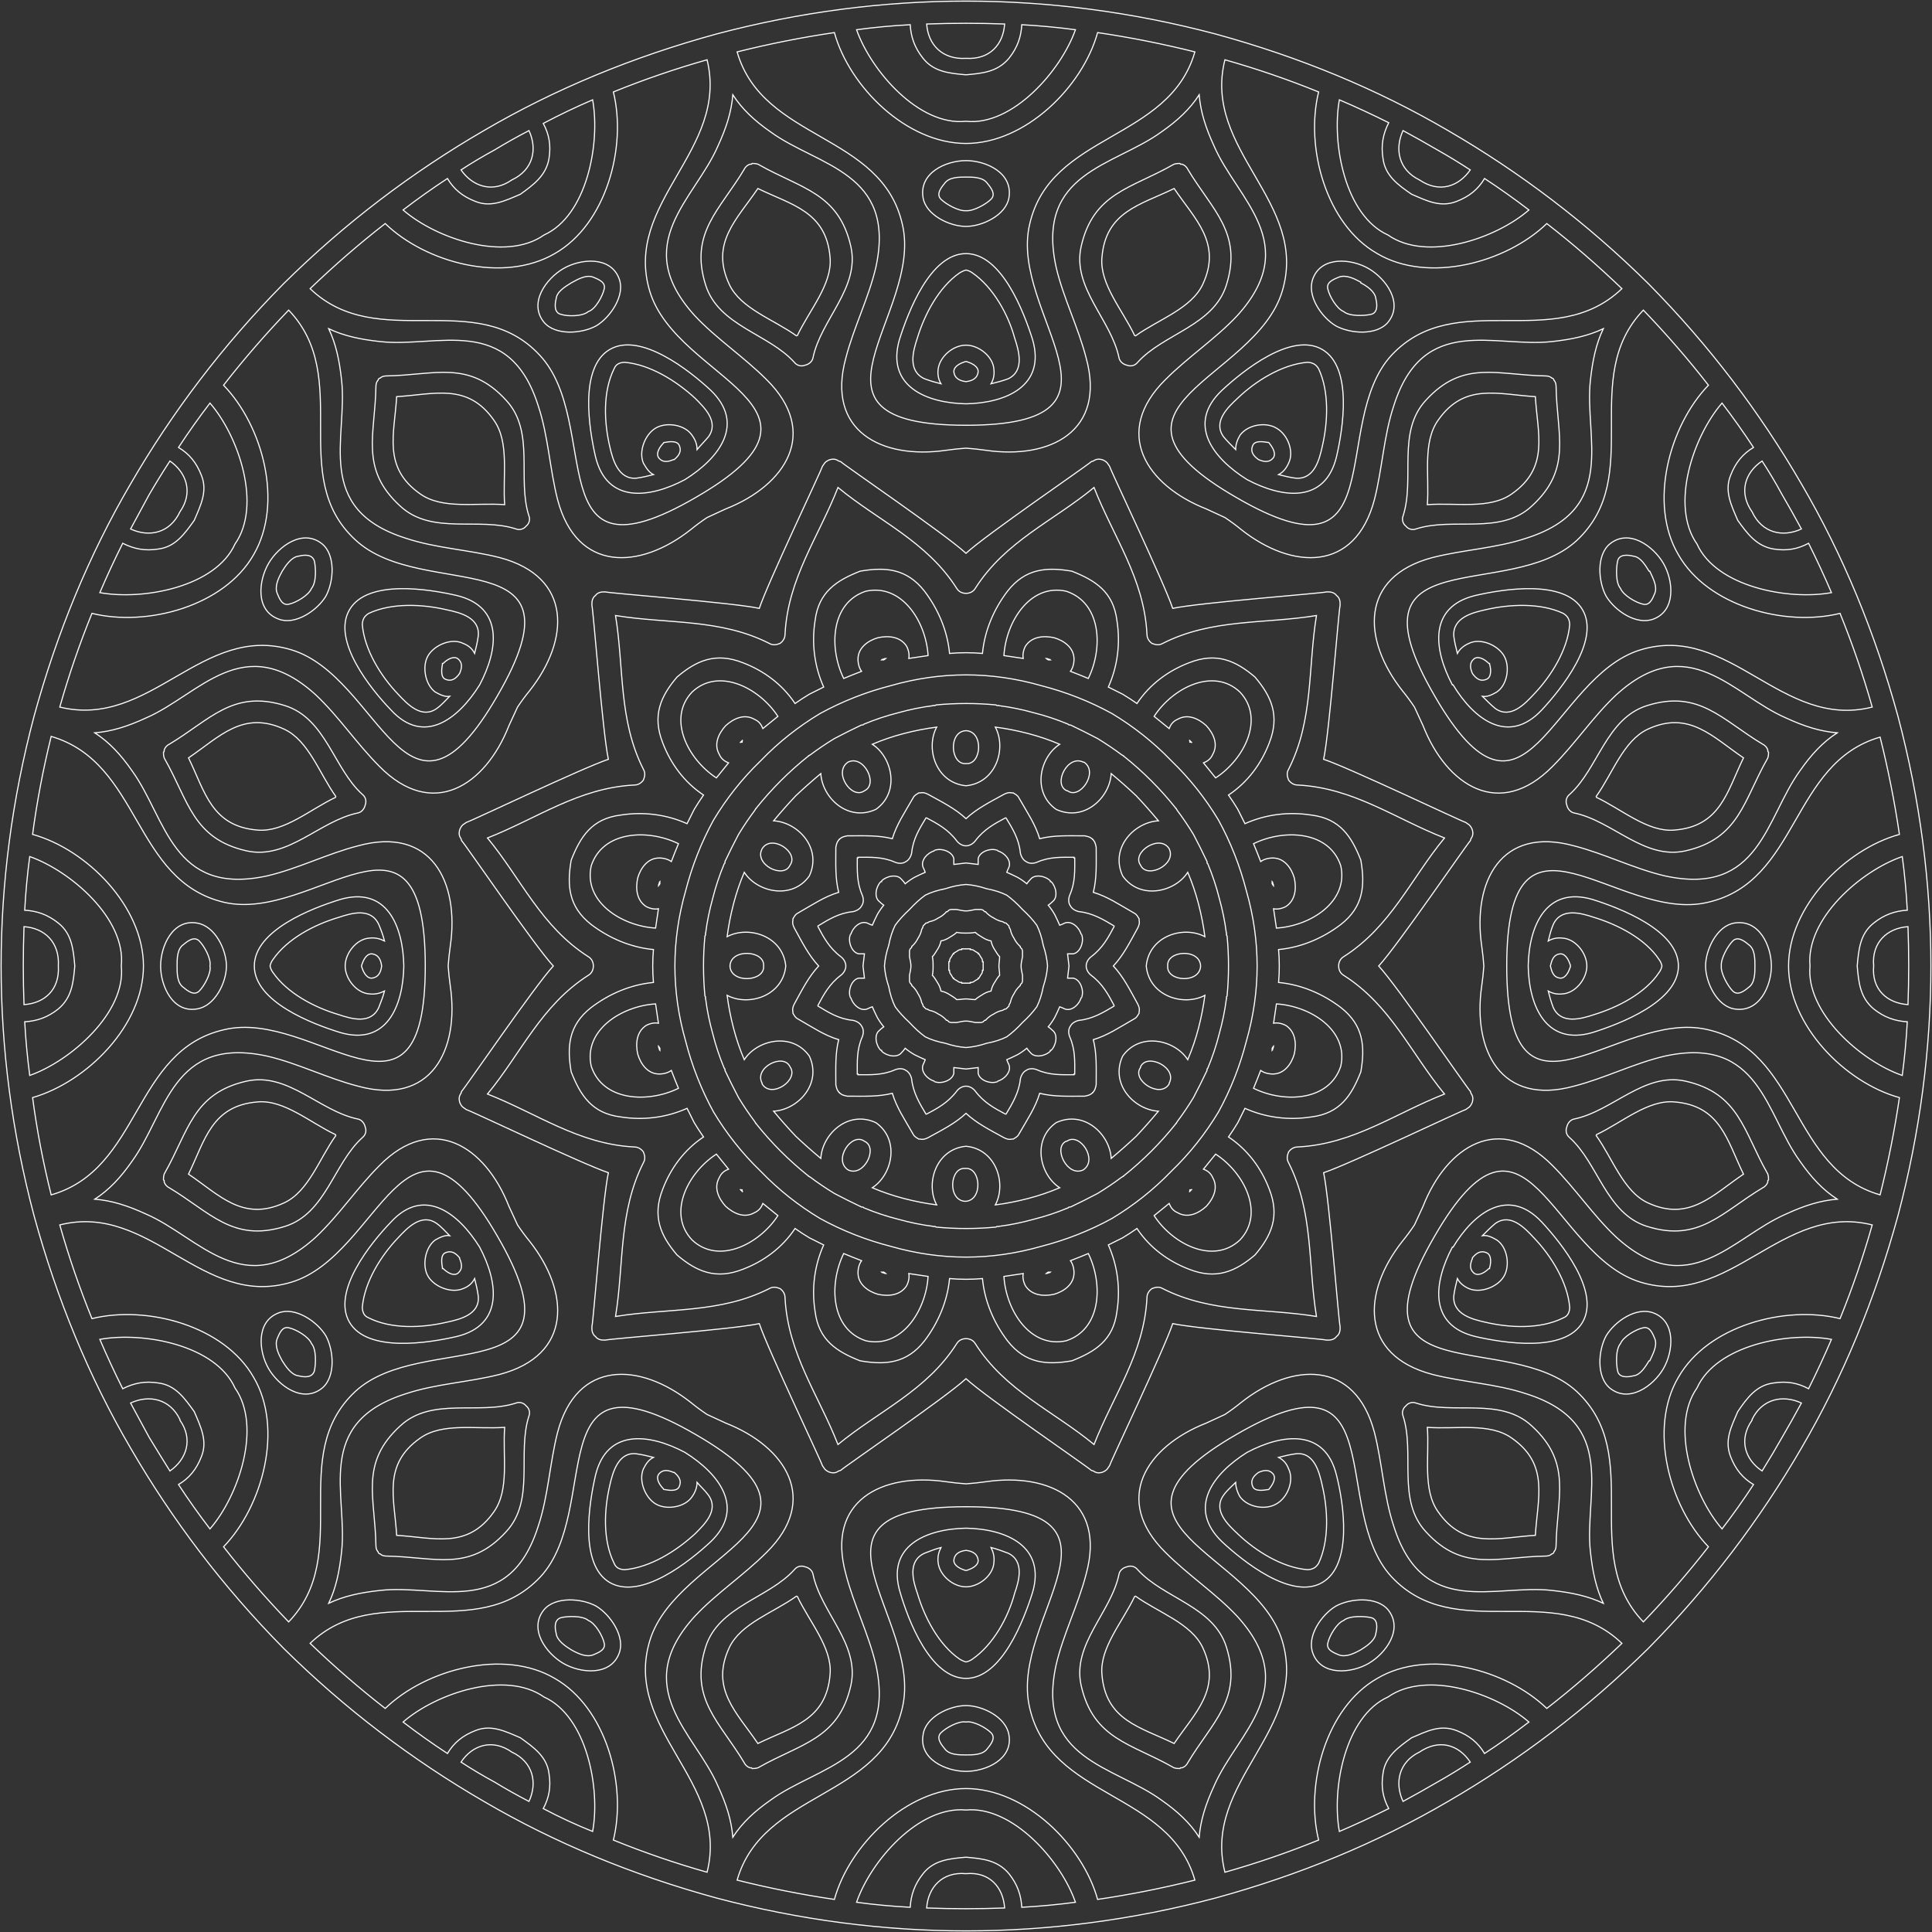 <svg width="1730" height="1730" viewBox="0 0 1730 1730" fill="none" xmlns="http://www.w3.org/2000/svg">
<rect x="0" y="0" width="1730" height="1730" fill="#333333" stroke="none"/>
<path fill-rule="evenodd" clip-rule="evenodd" d="M641.475 30.462C716.41 10.607 791.345 1 865 1C938.655 1 1013.59 10.607 1088.53 30.462C1163.46 50.957 1233.27 79.778 1296.68 116.926C1360.73 154.073 1420.93 199.547 1476.01 253.987C1530.45 309.068 1575.93 369.273 1613.07 433.32C1650.22 496.727 1679.04 566.539 1699.54 641.475C1719.39 716.41 1729 791.345 1729 865C1729 938.655 1719.39 1013.59 1699.54 1088.53C1679.04 1163.46 1650.22 1233.27 1613.07 1296.68C1575.93 1360.73 1530.45 1420.93 1476.01 1476.01C1420.93 1530.45 1360.73 1575.93 1296.68 1613.07C1233.27 1650.22 1163.46 1679.04 1088.53 1699.54C1013.59 1719.39 938.655 1729 865 1729C791.345 1729 716.41 1719.39 641.475 1699.54C566.539 1679.04 496.727 1650.22 433.32 1613.07C369.273 1575.93 309.068 1530.45 253.987 1476.01C199.547 1420.93 154.073 1360.73 116.926 1296.68C79.778 1233.27 50.957 1163.46 30.462 1088.53C10.607 1013.59 1 938.655 1 865C1 791.345 10.607 716.41 30.462 641.475C50.957 566.539 79.778 496.727 116.926 433.32C154.073 369.273 199.547 309.068 253.987 253.987C309.068 199.547 369.273 154.073 433.32 116.926C496.727 79.778 566.539 50.957 641.475 30.462V30.462ZM865 401.297C859.022 401.724 853.045 402.364 847.067 403.218C789.424 411.544 739.467 385.925 757.4 320.597C764.446 293.056 777.895 266.797 784.3 239.257C802.874 154.073 732.422 148.95 690.151 118.207C675.42 107.959 664.532 97.712 656.205 84.902C654.924 100.274 650.441 114.364 642.755 131.016C622.26 178.411 563.337 218.121 622.26 282.809C641.475 303.304 665.813 319.316 686.308 339.811C734.343 387.206 703.6 434.601 649.801 455.737C644.25 458.299 638.699 460.861 633.148 463.423C628.025 466.838 623.114 470.468 618.417 474.311C572.944 510.177 516.582 512.739 499.289 447.411C492.244 419.87 490.963 390.408 481.996 363.509C455.737 280.247 391.689 311.63 340.451 305.866C322.518 303.944 307.787 300.742 294.337 294.337C300.742 307.787 303.944 322.518 305.866 340.451C311.63 391.689 280.247 455.737 363.509 481.996C390.408 490.963 419.87 492.244 447.411 499.289C512.739 516.582 510.177 572.944 474.311 618.417C470.468 623.114 466.838 628.025 463.423 633.148C460.861 638.699 458.299 644.25 455.737 649.801C434.601 703.6 387.206 734.343 339.811 686.308C319.316 665.813 303.304 641.475 282.809 622.26C218.121 563.337 178.411 622.26 131.016 642.755C114.364 650.441 100.274 654.924 84.902 656.205C97.712 664.532 107.959 675.42 118.207 690.151C148.95 732.422 154.073 802.874 239.257 784.3C266.797 777.895 293.056 764.446 320.597 757.4C385.925 739.467 411.544 789.424 403.218 847.067C402.364 853.045 401.724 859.022 401.297 865C401.724 870.978 402.364 876.956 403.218 882.933C411.544 940.576 385.925 990.533 320.597 972.6C293.056 965.555 266.797 952.105 239.257 945.7C154.073 927.126 148.95 997.578 118.207 1039.85C107.959 1054.58 97.712 1065.47 84.902 1073.79C100.274 1075.08 114.364 1079.56 131.016 1087.24C178.411 1107.74 218.121 1166.66 282.809 1107.74C303.304 1088.53 319.316 1064.19 339.811 1043.69C387.206 995.657 434.601 1026.4 455.737 1080.2C458.299 1085.75 460.861 1091.3 463.423 1096.85C466.838 1101.98 470.468 1106.89 474.311 1111.58C510.177 1157.06 512.739 1213.42 447.411 1230.71C419.87 1237.76 390.408 1239.04 363.509 1248C280.247 1274.26 311.63 1338.31 305.866 1389.55C303.944 1407.48 300.742 1422.21 294.337 1435.66C307.787 1429.26 322.518 1426.06 340.451 1424.13C391.689 1418.37 455.737 1449.75 481.996 1366.49C490.963 1339.59 492.244 1310.13 499.289 1282.59C516.582 1217.26 572.944 1219.82 618.417 1255.69C623.114 1259.53 628.025 1263.16 633.148 1266.58C638.699 1269.14 644.25 1271.7 649.801 1274.26C703.6 1295.4 734.343 1342.79 686.308 1390.19C665.813 1410.68 641.475 1426.7 622.26 1447.19C563.337 1511.88 622.26 1551.59 642.755 1598.98C650.441 1615.64 654.924 1629.73 656.205 1645.1C664.532 1632.29 675.42 1622.04 690.151 1611.79C732.422 1581.05 802.874 1575.93 784.3 1490.74C777.895 1463.2 764.446 1436.94 757.4 1409.4C739.467 1344.07 789.424 1318.46 847.067 1326.78C853.045 1327.64 859.022 1328.28 865 1328.7C870.978 1328.28 876.956 1327.64 882.933 1326.78C940.576 1318.46 990.533 1344.07 972.6 1409.4C965.555 1436.94 952.105 1463.2 945.7 1490.74C927.126 1575.93 997.578 1581.05 1039.85 1611.79C1054.58 1622.04 1065.47 1632.29 1073.79 1645.1C1075.08 1629.73 1079.56 1615.64 1087.24 1598.98C1107.74 1551.59 1166.66 1511.88 1107.74 1447.19C1088.53 1426.7 1064.19 1410.68 1043.69 1390.19C995.657 1342.79 1026.4 1295.4 1080.2 1274.26C1085.75 1271.7 1091.3 1269.14 1096.85 1266.58C1101.98 1263.16 1106.89 1259.53 1111.58 1255.69C1157.06 1219.82 1213.42 1217.26 1230.71 1282.59C1237.76 1310.13 1239.04 1339.59 1248 1366.49C1274.26 1449.75 1338.31 1418.37 1389.55 1424.13C1407.48 1426.06 1422.21 1429.26 1435.66 1435.66C1429.26 1422.21 1426.06 1407.48 1424.13 1389.55C1418.37 1338.31 1449.75 1274.26 1366.49 1248C1339.59 1239.04 1310.13 1237.76 1282.59 1230.71C1217.26 1213.42 1219.82 1157.06 1255.69 1111.58C1259.53 1106.89 1263.16 1101.98 1266.58 1096.85C1269.14 1091.3 1271.7 1085.75 1274.26 1080.2C1295.4 1026.4 1342.79 995.657 1390.19 1043.69C1410.68 1064.19 1426.7 1088.53 1447.19 1107.74C1511.88 1166.66 1551.59 1107.74 1598.98 1087.24C1615.64 1079.56 1629.73 1075.08 1645.1 1073.79C1632.29 1065.47 1622.04 1054.58 1611.79 1039.85C1581.05 997.578 1575.93 927.126 1490.74 945.7C1463.2 952.105 1436.94 965.555 1409.4 972.6C1344.07 990.533 1318.46 940.576 1326.78 882.933C1327.64 876.956 1328.28 870.978 1328.7 865C1328.28 859.022 1327.64 853.045 1326.78 847.067C1318.46 789.424 1344.07 739.467 1409.4 757.4C1436.94 764.446 1463.2 777.895 1490.74 784.3C1575.93 802.874 1581.05 732.422 1611.79 690.151C1622.04 675.42 1632.29 664.532 1645.1 656.205C1629.73 654.924 1615.64 650.441 1598.98 642.755C1551.59 622.26 1511.88 563.337 1447.19 622.26C1426.7 641.475 1410.68 665.813 1390.19 686.308C1342.79 734.343 1295.4 703.6 1274.26 649.801C1271.7 644.25 1269.14 638.699 1266.58 633.148C1263.16 628.025 1259.53 623.114 1255.69 618.417C1219.82 572.944 1217.26 516.582 1282.59 499.289C1310.13 492.244 1339.59 490.963 1366.49 481.996C1449.75 455.737 1418.37 391.689 1424.13 340.451C1426.06 322.518 1429.26 307.787 1435.66 294.337C1422.21 300.742 1407.48 303.944 1389.55 305.866C1338.31 311.63 1274.26 280.247 1248 363.509C1239.04 390.408 1237.76 419.87 1230.71 447.411C1213.42 512.739 1157.06 510.177 1111.58 474.311C1106.89 470.468 1101.98 466.838 1096.85 463.423C1091.3 460.861 1085.75 458.299 1080.2 455.737C1026.4 434.601 995.657 387.206 1043.69 339.811C1064.19 319.316 1088.53 303.304 1107.74 282.809C1166.66 218.121 1107.74 178.411 1087.24 131.016C1079.56 114.364 1075.08 100.274 1073.79 84.902C1065.47 97.712 1054.58 107.959 1039.85 118.207C997.578 148.95 927.126 154.073 945.7 239.257C952.105 266.797 965.555 293.056 972.6 320.597C990.533 385.925 940.576 411.544 882.933 403.218C876.956 402.364 870.978 401.724 865 401.297V401.297ZM865 128.454C811.841 128.454 760.603 77.857 747.153 29.181C718.118 33.451 689.083 39.215 660.048 46.474C683.105 126.533 789.424 118.847 807.998 200.828C827.212 281.528 701.039 380.801 865 380.801C1028.96 380.801 902.788 281.528 922.002 200.828C940.576 118.847 1046.89 126.533 1069.95 46.474C1040.92 39.215 1011.88 33.451 982.847 29.181C969.397 77.857 918.159 128.454 865 128.454V128.454ZM1233.27 227.088C1187.16 200.828 1168.59 131.657 1180.75 82.34C1153.43 71.239 1125.46 61.632 1096.85 53.519C1076.36 134.859 1172.43 180.973 1148.09 261.033C1123.75 341.092 964.914 363.509 1107.1 445.489C1249.28 528.11 1189.72 378.88 1246.08 318.035C1303.73 256.549 1391.47 316.754 1452.32 258.471C1430.54 237.549 1408.12 218.121 1385.07 200.188C1348.56 235.414 1278.75 253.987 1233.27 227.088V227.088ZM1502.91 496.727C1476.01 451.254 1494.59 381.442 1529.81 344.935C1511.88 321.878 1492.45 299.461 1471.53 277.685C1413.25 338.53 1473.45 426.275 1411.97 483.918C1351.12 540.28 1201.89 480.715 1284.51 622.901C1366.49 765.086 1388.91 606.248 1468.97 581.91C1549.03 557.572 1595.14 653.644 1676.48 633.148C1668.37 604.54 1658.76 576.573 1647.66 549.246C1598.34 561.415 1529.17 542.841 1502.91 496.727V496.727ZM1601.55 865C1601.55 811.841 1652.14 760.603 1700.82 747.153C1696.55 718.118 1690.79 689.083 1683.53 660.048C1603.47 683.105 1611.15 789.424 1529.17 807.998C1448.47 827.212 1349.2 701.039 1349.2 865C1349.2 1028.96 1448.47 902.788 1529.17 922.002C1611.15 940.576 1603.47 1046.89 1683.53 1069.95C1690.79 1040.92 1696.55 1011.88 1700.82 982.847C1652.14 969.397 1601.55 918.159 1601.55 865ZM1502.91 1233.27C1529.17 1187.16 1598.34 1168.59 1647.66 1180.75C1658.76 1153.43 1668.37 1125.46 1676.48 1096.85C1595.14 1076.36 1549.03 1172.43 1468.97 1148.09C1388.91 1123.75 1366.49 964.914 1284.51 1107.1C1201.89 1249.28 1351.12 1189.72 1411.97 1246.08C1473.45 1303.73 1413.25 1391.47 1471.53 1452.32C1492.45 1430.54 1511.88 1408.12 1529.81 1385.07C1494.59 1348.56 1476.01 1278.75 1502.91 1233.27V1233.27ZM1233.27 1502.91C1278.75 1476.01 1348.56 1494.59 1385.07 1529.81C1408.12 1511.88 1430.54 1492.45 1452.32 1471.53C1391.47 1413.25 1303.73 1473.45 1246.08 1411.97C1189.72 1351.12 1249.28 1201.89 1107.1 1284.51C964.914 1366.49 1123.75 1388.91 1148.09 1468.97C1172.43 1549.03 1076.36 1595.14 1096.85 1676.48C1125.46 1668.37 1153.43 1658.76 1180.75 1647.66C1168.59 1598.34 1187.16 1529.17 1233.27 1502.91V1502.91ZM865 1601.55C918.159 1601.55 969.397 1652.14 982.847 1700.82C1011.88 1696.55 1040.92 1690.79 1069.95 1683.53C1046.89 1603.47 940.576 1611.15 922.002 1529.17C902.788 1448.47 1028.96 1349.2 865 1349.2C701.039 1349.2 827.212 1448.47 807.998 1529.17C789.424 1611.15 683.105 1603.47 660.048 1683.53C689.083 1690.79 718.118 1696.55 747.153 1700.82C760.603 1652.14 811.841 1601.55 865 1601.55ZM496.727 1502.91C542.841 1529.17 561.415 1598.34 549.246 1647.66C576.573 1658.76 604.54 1668.37 633.148 1676.48C653.644 1595.14 557.572 1549.03 581.91 1468.97C606.248 1388.91 765.086 1366.49 622.901 1284.51C480.715 1201.89 540.28 1351.12 483.918 1411.97C426.275 1473.45 338.53 1413.25 277.685 1471.53C299.461 1492.45 321.878 1511.88 344.935 1529.81C381.442 1494.59 451.254 1476.01 496.727 1502.91V1502.91ZM227.088 1233.27C253.987 1278.75 235.414 1348.56 200.188 1385.07C218.121 1408.12 237.549 1430.54 258.471 1452.32C316.754 1391.47 256.549 1303.73 318.035 1246.08C378.88 1189.72 528.11 1249.28 445.489 1107.1C363.509 964.914 341.092 1123.75 261.033 1148.09C180.973 1172.43 134.859 1076.36 53.519 1096.85C61.632 1125.46 71.239 1153.43 82.34 1180.75C131.657 1168.59 200.828 1187.16 227.088 1233.27ZM128.454 865C128.454 918.159 77.857 968.757 29.181 982.847C33.024 1011.88 38.575 1040.92 45.833 1069.95C126.533 1046.89 118.847 940.576 200.828 922.002C281.528 902.788 380.801 1028.96 380.801 865C380.801 700.398 281.528 826.572 200.828 807.998C118.847 788.784 126.533 683.105 45.833 659.408C38.575 688.87 33.024 718.118 29.181 747.153C77.857 760.603 128.454 811.841 128.454 865V865ZM227.088 496.727C200.828 542.841 131.657 561.415 82.34 549.246C71.239 576.573 61.632 604.54 53.519 633.148C134.859 653.003 180.973 557.572 261.033 581.91C341.092 606.248 363.509 765.086 445.489 622.901C528.11 480.715 378.88 540.279 318.035 483.277C256.549 426.275 316.754 338.53 258.471 277.685C237.549 299.461 218.121 321.878 200.188 344.935C235.414 381.442 253.987 450.613 227.088 496.727V496.727ZM496.727 227.088C450.613 253.987 381.442 235.414 344.935 200.188C321.878 218.121 299.461 237.549 277.685 258.471C338.53 316.754 426.275 256.549 483.277 318.035C540.279 378.88 480.715 528.11 622.901 445.489C765.086 363.509 606.248 341.092 581.91 261.033C557.572 180.973 653.003 134.859 633.148 53.519C604.54 61.632 576.573 71.239 549.246 82.34C561.415 131.657 542.841 200.828 496.727 227.088V227.088ZM865 66.969C850.269 65.688 836.179 64.407 826.572 52.238C818.886 42.631 815.684 33.024 815.043 22.136C798.818 22.99 782.806 24.484 767.007 26.619C779.817 63.126 822.729 113.083 865 108.6C906.631 113.083 950.183 63.126 962.993 26.619C946.767 24.484 930.756 22.99 914.957 22.136C914.317 33.024 911.114 42.631 903.428 52.238C893.181 64.407 879.731 65.688 865 66.969ZM1264.02 173.928C1251.85 165.602 1240.32 157.276 1238.4 141.904C1236.48 129.735 1238.4 120.128 1243.52 109.881C1229 102.622 1214.27 95.79 1199.33 89.385C1192.28 128.454 1204.45 193.142 1242.88 210.435C1277.47 234.773 1339.59 213.638 1369.05 188.019C1356.24 178.198 1343.01 168.804 1329.34 159.838C1323.58 169.445 1315.89 175.85 1304.37 180.333C1289.63 186.097 1277.47 179.692 1264.02 173.928ZM1556.07 465.984C1550.31 452.534 1543.9 439.725 1549.67 425.635C1554.15 414.106 1560.56 406.42 1570.16 400.656C1561.2 386.993 1551.8 373.756 1541.98 360.947C1516.36 390.409 1495.23 452.535 1519.56 487.12C1536.86 525.549 1601.55 537.718 1639.97 530.672C1633.57 515.728 1626.74 500.997 1619.48 486.48C1609.87 491.603 1600.26 493.525 1588.1 491.603C1572.72 489.042 1564.4 477.513 1556.07 465.984V465.984ZM1663.03 865C1664.31 850.269 1665.59 836.179 1677.76 826.572C1687.37 818.886 1696.98 815.684 1707.86 815.043C1707.01 798.818 1705.52 782.806 1703.38 767.007C1666.23 779.817 1616.92 822.729 1620.76 865C1616.92 906.631 1666.23 950.183 1703.38 962.993C1705.52 946.767 1707.01 930.756 1707.86 914.957C1696.98 914.317 1687.37 911.114 1677.76 903.428C1665.59 893.181 1664.31 879.731 1663.03 865ZM1556.07 1264.02C1564.4 1251.85 1572.72 1240.32 1588.1 1238.4C1600.26 1236.48 1609.87 1238.4 1619.48 1243.52C1626.74 1229 1633.57 1214.27 1639.97 1199.33C1601.55 1192.28 1536.86 1204.45 1519.56 1242.88C1495.23 1277.47 1516.36 1339.59 1541.98 1369.05C1551.8 1356.24 1561.2 1343.01 1570.16 1329.34C1560.56 1323.58 1554.15 1315.89 1549.67 1304.37C1543.9 1289.63 1550.31 1277.47 1556.07 1264.02V1264.02ZM1264.02 1556.07C1277.47 1550.31 1289.63 1543.9 1304.37 1549.67C1315.89 1554.15 1323.58 1560.56 1329.34 1570.16C1343.01 1561.2 1356.24 1551.8 1369.05 1541.98C1339.59 1516.36 1277.47 1495.23 1242.88 1519.56C1204.45 1536.86 1192.28 1601.55 1199.33 1639.97C1214.27 1633.57 1229 1626.74 1243.52 1619.48C1238.4 1609.87 1236.48 1600.26 1238.4 1588.1C1240.32 1572.72 1252.49 1564.4 1264.02 1556.07V1556.07ZM865 1663.03C879.731 1664.31 893.181 1665.59 903.428 1677.76C911.114 1687.37 914.317 1696.98 914.957 1707.86C930.756 1707.01 946.767 1705.52 962.993 1703.38C950.183 1666.23 906.631 1616.92 865 1620.76C822.729 1616.92 779.817 1666.23 767.007 1703.38C782.806 1705.52 798.818 1707.01 815.043 1707.86C815.684 1696.98 818.886 1687.37 826.572 1677.76C836.179 1665.59 850.269 1664.31 865 1663.03ZM465.984 1556.07C477.513 1564.4 489.682 1572.72 491.603 1588.1C493.525 1600.26 491.603 1609.87 486.48 1619.48C500.997 1627.16 515.728 1634 530.672 1639.97C537.718 1601.55 525.549 1536.86 487.12 1519.56C452.535 1495.23 390.409 1516.36 360.947 1541.98C373.756 1551.8 386.993 1561.2 400.656 1570.16C406.42 1560.56 414.106 1554.15 425.635 1549.67C439.725 1543.9 452.534 1550.31 465.984 1556.07V1556.07ZM173.928 1264.02C179.692 1277.47 186.097 1290.28 180.333 1304.37C175.85 1315.89 169.445 1323.58 159.838 1329.34C168.804 1343.01 178.198 1356.24 188.019 1369.05C213.638 1339.59 234.773 1277.47 210.435 1242.88C193.142 1204.45 128.454 1192.28 89.385 1199.33C95.79 1214.27 102.622 1229 109.881 1243.52C120.128 1238.4 129.735 1236.48 141.904 1238.4C157.276 1240.32 165.602 1252.49 173.928 1264.02V1264.02ZM66.969 865C65.688 879.731 64.407 893.181 52.238 903.428C42.631 911.114 33.024 914.317 22.136 914.957C22.99 930.756 24.484 946.767 26.619 962.993C63.126 950.183 113.083 906.631 108.6 865C113.083 822.729 63.126 779.817 26.619 767.007C24.484 782.806 22.99 798.818 22.136 815.043C33.024 815.684 42.631 818.886 52.238 826.572C64.407 836.179 65.688 850.269 66.969 865ZM173.928 465.984C165.602 477.513 157.276 489.682 141.904 491.603C129.735 493.525 120.128 491.603 109.881 486.48C102.622 500.997 95.79 515.728 89.385 530.672C128.454 537.718 193.142 525.549 210.435 487.12C234.773 452.535 213.638 390.409 188.019 360.947C178.198 373.756 168.804 386.993 159.838 400.656C169.445 406.42 175.85 414.106 180.333 425.635C186.097 439.725 179.692 452.534 173.928 465.984V465.984ZM465.984 173.928C452.534 179.692 439.725 186.097 425.635 180.333C414.106 175.85 406.42 169.445 400.656 159.838C386.993 168.804 373.756 178.198 360.947 188.019C390.409 213.638 452.535 234.773 487.12 210.435C525.549 193.142 537.718 128.454 530.672 89.385C515.728 95.79 500.997 102.835 486.48 110.521C491.603 120.128 493.525 129.735 491.603 141.904C489.042 157.276 477.513 165.602 465.984 173.928V173.928ZM865 20.855C853.471 20.855 841.729 21.068 829.774 21.495C831.055 40.069 843.864 53.519 865 52.238C886.136 53.519 898.305 40.069 899.586 21.495C888.057 21.068 876.529 20.855 865 20.855ZM1287.07 134.219C1276.83 128.241 1266.58 122.477 1256.33 116.926C1248.64 133.578 1252.49 152.152 1271.06 161.119C1288.99 173.288 1306.29 166.883 1316.53 152.152C1306.71 145.747 1296.89 139.769 1287.07 134.219ZM1595.78 442.927C1590.23 432.68 1584.25 422.646 1577.85 412.825C1562.48 423.073 1556.71 441.006 1568.88 458.299C1577.85 477.513 1596.42 481.356 1613.07 473.67C1607.52 463.423 1601.76 453.175 1595.78 442.927ZM1709.15 865C1709.15 853.471 1708.93 841.729 1708.5 829.774C1689.93 831.055 1675.84 843.864 1677.76 865C1675.84 886.136 1689.93 898.305 1708.5 899.586C1708.93 888.057 1709.15 876.529 1709.15 865ZM1595.78 1287.07C1601.76 1276.83 1607.52 1266.58 1613.07 1256.33C1596.42 1248.64 1577.85 1252.49 1568.88 1271.06V1271.7C1556.71 1288.99 1562.48 1306.93 1577.85 1317.18C1584.25 1306.93 1590.23 1296.89 1595.78 1287.07V1287.07ZM1287.07 1595.78C1296.89 1590.23 1306.71 1584.25 1316.53 1577.85C1306.29 1562.48 1288.99 1556.71 1271.06 1568.88C1252.49 1577.85 1248.64 1596.42 1256.33 1613.07C1266.58 1607.52 1276.83 1601.76 1287.07 1595.78ZM865 1709.15C876.529 1709.15 888.057 1708.93 899.586 1708.5C898.305 1689.93 886.136 1675.84 865 1677.76C843.864 1675.84 831.055 1689.93 829.774 1708.5C841.729 1708.93 853.471 1709.15 865 1709.15ZM442.927 1595.78C452.748 1601.76 462.996 1607.52 473.67 1613.07C481.356 1596.42 477.513 1577.85 458.299 1568.88C441.006 1556.71 423.073 1562.48 412.825 1577.85C422.646 1584.25 432.68 1590.23 442.927 1595.78ZM133.578 1287.07C139.556 1296.89 145.747 1306.93 152.152 1317.18C166.883 1306.93 173.288 1288.99 161.119 1271.7C161.119 1271.27 161.119 1271.06 161.119 1271.06C152.152 1252.49 133.578 1248.64 116.926 1256.33C122.477 1266.58 128.027 1276.83 133.578 1287.07V1287.07ZM20.855 865C20.855 876.529 21.068 888.057 21.495 899.586C40.069 898.305 53.519 886.136 52.238 865C53.519 843.864 40.069 831.055 21.495 829.774C21.068 841.729 20.855 853.471 20.855 865ZM133.578 442.927C128.027 453.175 122.477 463.423 116.926 473.67C133.578 481.356 152.152 477.513 161.119 458.299C173.288 441.006 166.883 423.073 152.152 412.825C145.747 422.646 139.556 432.68 133.578 442.927ZM442.927 134.219C432.68 139.769 422.646 145.747 412.825 152.152C423.073 166.883 441.006 173.288 458.299 161.119C477.513 152.152 481.356 133.578 473.67 116.926C462.996 122.477 452.748 128.241 442.927 134.219Z" stroke="white"/>
<path fill-rule="evenodd" clip-rule="evenodd" d="M743.309 411.543C745.871 410.902 748.433 410.902 750.995 412.824C751.422 412.824 752.062 413.037 752.916 413.464C756.119 416.667 847.066 478.793 864.999 495.445C882.932 478.793 973.88 416.667 977.082 413.464C977.936 413.037 978.577 412.824 979.004 412.824C981.566 410.902 984.127 410.902 986.689 411.543C988.611 412.183 991.173 413.464 992.454 416.026C992.881 416.453 993.308 417.094 993.735 417.947C995.016 422.431 1042.41 521.704 1050.1 544.761C1073.79 539.638 1183.31 531.311 1187.8 530.031C1188.65 530.031 1189.29 530.031 1189.72 530.031C1192.92 530.031 1195.48 531.311 1196.76 533.233C1198.69 534.514 1199.97 537.076 1199.97 540.278C1199.97 540.705 1199.97 541.346 1199.97 542.2C1198.69 546.683 1190.36 656.204 1185.24 679.902C1208.29 687.587 1307.57 734.982 1312.05 736.263C1312.9 736.69 1313.54 737.117 1313.97 737.544C1316.53 738.825 1317.81 741.387 1318.46 743.309C1319.1 745.87 1319.1 748.432 1317.17 750.994C1317.17 751.421 1316.96 752.062 1316.53 752.916C1313.33 756.118 1251.21 847.065 1234.55 864.999C1251.21 882.932 1313.33 973.879 1316.53 977.082C1316.96 977.936 1317.17 978.576 1317.17 979.003C1319.1 981.565 1319.1 984.127 1318.46 986.689C1317.81 988.61 1316.53 991.172 1313.97 992.453C1313.54 992.88 1312.9 993.307 1312.05 993.734C1307.57 995.015 1208.29 1042.41 1185.24 1050.1C1190.36 1073.79 1198.69 1183.31 1199.97 1187.8C1199.97 1188.65 1199.97 1189.29 1199.97 1189.72C1199.97 1192.92 1198.69 1195.48 1196.76 1196.76C1195.48 1198.69 1192.92 1199.97 1189.72 1199.97C1189.29 1199.97 1188.65 1199.97 1187.8 1199.97C1183.31 1198.69 1073.79 1190.36 1050.1 1185.24C1042.41 1208.29 995.016 1307.57 993.735 1312.05C993.308 1312.9 992.881 1313.54 992.454 1313.97C991.173 1316.53 988.611 1317.81 986.689 1318.45C984.127 1319.1 981.566 1319.1 979.004 1317.17C978.577 1317.17 977.936 1316.96 977.082 1316.53C973.88 1313.33 882.932 1251.2 864.999 1234.55C847.066 1251.2 756.119 1313.33 752.916 1316.53C752.062 1316.96 751.422 1317.17 750.995 1317.17C748.433 1319.1 745.871 1319.1 743.309 1318.45C741.388 1317.81 738.826 1316.53 737.545 1313.97C737.118 1313.54 736.691 1312.9 736.264 1312.05C734.983 1307.57 687.588 1208.29 679.902 1185.24C656.205 1190.36 546.683 1198.69 542.2 1199.97C541.346 1199.97 540.706 1199.97 540.279 1199.97C537.076 1199.97 534.514 1198.69 533.233 1196.76C531.312 1195.48 530.031 1192.92 530.031 1189.72C530.031 1189.29 530.031 1188.65 530.031 1187.8C531.312 1183.31 539.638 1073.79 544.762 1050.1C521.705 1042.41 422.431 995.015 417.948 993.734C417.094 993.307 416.453 992.88 416.027 992.453C413.465 991.172 412.184 988.61 411.543 986.689C410.903 984.127 410.903 981.565 412.824 979.003C412.824 978.576 413.038 977.936 413.465 977.082C416.667 973.879 478.793 882.932 495.445 864.999C478.793 847.065 416.667 756.118 413.465 752.916C413.038 752.062 412.824 751.421 412.824 750.994C410.903 748.432 410.903 745.87 411.543 743.309C412.184 741.387 413.465 738.825 416.027 737.544C416.453 737.117 417.094 736.69 417.948 736.263C422.431 734.982 521.705 687.587 544.762 679.902C539.638 656.204 531.312 546.683 530.031 542.2C530.031 541.346 530.031 540.705 530.031 540.278C530.031 537.076 531.312 534.514 533.233 533.233C534.514 531.311 537.076 530.031 540.279 530.031C540.706 530.031 541.346 530.031 542.2 530.031C546.683 531.311 656.205 539.638 679.902 544.761C687.588 521.704 734.983 422.431 736.264 417.947C736.691 417.094 737.118 416.453 737.545 416.026C738.826 413.464 741.388 412.183 743.309 411.543ZM864.999 531.311C861.797 531.311 858.594 530.031 856.673 526.828C829.773 484.557 786.861 466.624 750.354 436.521C733.061 480.714 705.521 517.862 702.959 567.819C702.959 571.661 701.038 574.223 698.476 576.145C695.273 577.426 692.071 578.066 688.869 576.145C644.676 553.728 597.921 558.852 551.167 551.166C558.852 597.921 553.729 644.675 576.145 688.868C578.067 692.071 577.426 695.273 576.145 698.475C574.224 701.037 571.662 702.959 567.819 702.959C517.862 705.521 480.715 733.061 436.522 750.354C466.624 786.861 484.557 829.773 526.829 856.673C530.031 858.594 531.312 861.796 531.312 864.999C531.312 868.201 530.031 871.403 526.829 873.325C484.557 900.225 466.624 943.137 436.522 979.644C480.715 996.936 517.862 1024.48 567.819 1027.04C571.662 1027.04 574.224 1028.96 576.145 1031.52C577.426 1034.72 578.067 1037.93 576.145 1041.13C553.729 1085.32 558.852 1132.08 551.167 1178.83C597.921 1171.15 644.676 1176.27 688.869 1153.85C692.071 1151.93 695.273 1152.57 698.476 1153.85C701.038 1155.77 702.959 1158.34 702.959 1162.18C705.521 1212.14 733.061 1249.28 750.354 1293.48C786.861 1263.37 829.773 1245.44 856.673 1203.17C858.594 1199.97 861.797 1198.69 864.999 1198.69C868.202 1198.69 871.404 1199.97 873.325 1203.17C900.225 1245.44 943.137 1263.37 979.644 1293.48C996.937 1249.28 1024.48 1212.14 1027.04 1162.18C1027.04 1158.34 1028.96 1155.77 1031.52 1153.85C1034.72 1152.57 1037.93 1151.93 1041.13 1153.85C1085.32 1176.27 1132.08 1171.15 1178.83 1178.83C1171.15 1132.08 1176.27 1085.32 1153.85 1041.13C1151.93 1037.93 1152.57 1034.72 1153.85 1031.52C1155.77 1028.96 1158.34 1027.04 1162.18 1027.04C1212.14 1024.48 1249.28 996.936 1293.48 979.644C1263.37 943.137 1245.44 900.225 1203.17 873.325C1199.97 871.403 1198.69 868.201 1198.69 864.999C1198.69 861.796 1199.97 858.594 1203.17 856.673C1245.44 829.773 1263.37 786.861 1293.48 750.354C1249.28 733.061 1212.14 705.521 1162.18 702.959C1158.34 702.959 1155.77 701.037 1153.85 698.475C1152.57 695.273 1151.93 692.071 1153.85 688.868C1176.27 644.675 1171.15 597.921 1178.83 551.166C1132.08 558.852 1085.32 553.728 1041.13 576.145C1037.93 578.066 1034.72 577.426 1031.52 576.145C1028.96 574.223 1027.04 571.661 1027.04 567.819C1024.48 517.862 996.937 480.714 979.644 436.521C943.137 466.624 900.225 484.557 873.325 526.828C871.404 530.031 868.202 531.311 864.999 531.311V531.311Z" stroke="white"/>
<path fill-rule="evenodd" clip-rule="evenodd" d="M770.215 511.459C792.631 507.616 811.846 508.897 827.857 529.392C840.026 545.404 848.353 564.618 850.274 585.113C854.971 584.686 859.881 584.473 865.005 584.473C870.129 584.473 875.039 584.686 879.736 585.113C881.657 564.618 889.983 545.404 902.152 529.392C918.164 508.897 937.379 507.616 959.795 511.459C980.931 519.785 996.943 530.032 1000.15 555.651C1003.35 576.147 1000.79 596.642 992.459 615.215C996.729 617.35 1001 619.485 1005.27 621.62C1009.54 624.182 1013.81 626.958 1018.08 629.946C1029.61 612.654 1046.26 600.485 1064.83 593.439C1089.17 583.832 1106.46 591.518 1123.76 606.249C1138.49 623.542 1146.17 640.834 1136.57 665.173C1129.52 683.746 1117.35 700.399 1100.06 711.927C1103.05 716.197 1105.82 720.467 1108.39 724.737C1110.52 729.007 1112.66 733.276 1114.79 737.546C1133.36 729.22 1153.86 726.658 1174.35 729.86C1199.97 733.063 1210.22 749.075 1218.55 770.21C1222.39 792.627 1221.11 811.841 1200.61 827.853C1184.6 840.022 1165.39 848.348 1144.89 850.27C1145.32 854.966 1145.53 859.877 1145.53 865.001C1145.53 870.124 1145.32 875.035 1144.89 879.731C1165.39 881.653 1184.6 889.979 1200.61 902.148C1221.11 918.16 1222.39 937.374 1218.55 959.791C1210.22 980.926 1199.97 996.938 1174.35 1000.14C1153.86 1003.34 1133.36 1000.78 1114.79 992.455C1112.66 996.725 1110.52 1000.99 1108.39 1005.26C1105.82 1009.53 1103.05 1013.8 1100.06 1018.07C1117.35 1029.6 1129.52 1046.25 1136.57 1064.83C1146.17 1089.17 1138.49 1106.46 1123.76 1123.75C1106.46 1138.48 1089.17 1146.17 1064.83 1136.56C1046.26 1129.52 1029.61 1117.35 1018.08 1100.05C1013.81 1103.04 1009.54 1105.82 1005.27 1108.38C1001 1110.52 996.729 1112.65 992.459 1114.79C1000.79 1133.36 1003.35 1153.85 1000.15 1174.35C996.943 1199.97 980.931 1210.22 959.795 1218.54C937.379 1222.39 918.164 1221.1 902.152 1200.61C889.983 1184.6 881.657 1165.38 879.736 1144.89C875.039 1145.31 870.129 1145.53 865.005 1145.53C859.881 1145.53 854.971 1145.31 850.274 1144.89C848.353 1165.38 840.026 1184.6 827.857 1200.61C811.846 1221.1 792.631 1222.39 770.215 1218.54C749.079 1210.22 733.067 1199.97 729.865 1174.35C726.662 1153.85 729.224 1133.36 737.551 1114.79C733.281 1112.65 729.011 1110.52 724.741 1108.38C720.471 1105.82 716.201 1103.04 711.932 1100.05C700.403 1117.35 683.751 1129.52 665.177 1136.56C640.839 1146.17 623.546 1138.48 606.253 1123.75C591.522 1106.46 583.837 1089.17 593.444 1064.83C600.489 1046.25 612.658 1029.6 629.951 1018.07C626.962 1013.8 624.187 1009.53 621.625 1005.26C619.49 1000.99 617.355 996.725 615.22 992.455C596.646 1000.78 576.151 1003.34 555.656 1000.14C530.037 996.938 519.789 980.926 511.463 959.791C507.62 937.374 508.901 918.16 529.396 902.148C545.408 889.979 564.622 881.653 585.118 879.731C584.691 875.035 584.477 870.124 584.477 865.001C584.477 859.877 584.691 854.966 585.118 850.27C564.622 848.348 545.408 840.022 529.396 827.853C508.901 811.841 507.62 792.627 511.463 770.21C519.789 749.075 530.037 733.063 555.656 729.86C576.151 726.658 596.646 729.22 615.22 737.546C617.355 733.276 619.49 729.007 621.625 724.737C624.187 720.467 626.962 716.197 629.951 711.927C612.658 700.399 600.489 683.746 593.444 665.173C583.837 640.834 591.522 623.542 606.253 606.249C623.546 591.518 640.839 583.832 665.177 593.439C683.751 600.485 700.403 612.654 711.932 629.946C716.201 626.958 720.471 624.182 724.741 621.62C729.011 619.485 733.281 617.35 737.551 615.215C729.224 596.642 726.662 576.147 729.865 555.651C733.067 530.032 749.079 519.785 770.215 511.459ZM865.005 604.327C842.588 604.327 820.172 607.53 797.755 613.935C775.339 619.699 754.203 628.025 734.348 638.913C715.134 650.442 697.201 664.532 681.189 681.184C664.536 697.196 650.446 715.13 638.917 734.344C628.029 754.199 619.703 775.334 613.939 797.751C607.534 820.167 604.332 842.584 604.332 865.001C604.332 887.417 607.534 909.834 613.939 932.25C619.703 954.667 628.029 975.803 638.917 995.657C650.446 1014.87 664.536 1032.8 681.189 1048.82C697.201 1065.47 715.134 1079.56 734.348 1091.09C754.203 1101.98 775.339 1110.3 797.755 1116.07C820.172 1122.47 842.588 1125.67 865.005 1125.67C887.422 1125.67 909.838 1122.47 932.255 1116.07C954.671 1110.3 975.807 1101.98 995.662 1091.09C1014.88 1079.56 1032.81 1065.47 1048.82 1048.82C1065.47 1032.8 1079.56 1014.87 1091.09 995.657C1101.98 975.803 1110.31 954.667 1116.07 932.25C1122.48 909.834 1125.68 887.417 1125.68 865.001C1125.68 842.584 1122.48 820.167 1116.07 797.751C1110.31 775.334 1101.98 754.199 1091.09 734.344C1079.56 715.13 1065.47 697.196 1048.82 681.184C1032.81 664.532 1014.88 650.442 995.662 638.913C975.807 628.025 954.671 619.699 932.255 613.935C909.838 607.53 887.422 604.327 865.005 604.327ZM786.227 571.023C795.193 569.101 806.081 569.742 811.846 578.708C813.767 582.551 814.407 586.394 813.767 589.597C819.745 588.743 825.509 587.889 831.06 587.035C829.138 556.292 807.362 522.347 775.339 529.392C743.955 539.64 742.034 579.989 755.484 607.53C760.608 605.395 765.945 603.26 771.496 601.125C769.574 598.563 768.293 594.72 768.293 590.237C768.293 579.989 777.26 573.585 786.227 571.023V571.023ZM943.783 571.023C952.75 573.585 961.717 579.989 961.717 590.237C961.717 594.72 960.436 598.563 958.514 601.125C964.065 603.26 969.402 605.395 974.526 607.53C987.976 579.989 986.055 539.64 954.671 529.392C922.648 522.347 900.872 556.292 898.95 587.035C904.501 587.889 910.265 588.743 916.243 589.597C915.602 586.394 916.243 582.551 918.164 578.708C923.929 569.742 934.817 569.101 943.783 571.023V571.023ZM1080.2 649.801C1086.61 656.846 1091.09 666.453 1085.97 675.42C1084.05 679.903 1080.84 681.825 1077.64 683.106C1081.49 687.803 1085.11 692.286 1088.53 696.556C1114.15 679.903 1132.72 643.396 1110.31 619.699C1086.61 597.282 1050.1 615.856 1033.45 641.475C1037.72 644.891 1042.2 648.52 1046.9 652.363C1048.18 649.161 1050.1 645.958 1054.59 644.037C1063.55 638.913 1073.16 643.396 1080.2 649.801V649.801ZM1158.98 786.222C1160.9 795.189 1160.26 806.077 1151.3 811.841C1147.45 813.763 1143.61 814.403 1140.41 813.763C1141.26 819.74 1142.12 825.505 1142.97 831.055C1173.71 829.134 1207.66 807.358 1200.61 775.334C1190.37 743.951 1150.02 742.029 1122.48 755.479C1124.61 760.603 1126.75 765.94 1128.88 771.491C1131.44 769.57 1135.29 768.289 1139.77 768.289C1150.02 768.289 1156.42 777.256 1158.98 786.222V786.222ZM1158.98 943.779C1156.42 952.746 1150.02 961.712 1139.77 961.712C1135.29 961.712 1131.44 960.431 1128.88 958.51C1126.75 964.061 1124.61 969.398 1122.48 974.522C1150.02 987.972 1190.37 986.05 1200.61 954.667C1207.66 922.643 1173.71 900.867 1142.97 898.946C1142.12 904.497 1141.26 910.261 1140.41 916.239C1143.61 915.598 1147.45 916.239 1151.3 918.16C1160.26 923.924 1160.9 934.812 1158.98 943.779V943.779ZM1080.2 1080.2C1073.16 1086.6 1063.55 1091.09 1054.59 1085.96C1050.1 1084.04 1048.18 1080.84 1046.9 1077.64C1042.2 1081.48 1037.72 1085.11 1033.45 1088.53C1050.1 1114.15 1086.61 1132.72 1110.31 1110.3C1132.72 1086.6 1114.15 1050.1 1088.53 1033.45C1085.11 1037.72 1081.49 1042.2 1077.64 1046.9C1080.84 1048.18 1084.05 1050.1 1085.97 1054.58C1091.09 1063.55 1086.61 1073.15 1080.2 1080.2V1080.2ZM943.783 1158.98C934.817 1160.9 923.929 1160.26 918.164 1151.29C916.243 1147.45 915.602 1143.61 916.243 1140.4C910.265 1141.26 904.501 1142.11 898.95 1142.97C900.872 1173.71 922.648 1207.65 954.671 1200.61C986.055 1190.36 987.976 1150.01 974.526 1122.47C969.402 1124.61 964.065 1126.74 958.514 1128.88C960.436 1131.44 961.717 1135.28 961.717 1139.76C961.717 1150.01 952.75 1156.42 943.783 1158.98V1158.98ZM786.227 1158.98C777.26 1156.42 768.293 1150.01 768.293 1139.76C768.293 1135.28 769.574 1131.44 771.496 1128.88C765.945 1126.74 760.608 1124.61 755.484 1122.47C742.034 1150.01 743.955 1190.36 775.339 1200.61C807.362 1207.65 829.138 1173.71 831.06 1142.97C825.509 1142.11 819.745 1141.26 813.767 1140.4C814.407 1143.61 813.767 1147.45 811.846 1151.29C806.081 1160.26 795.193 1160.9 786.227 1158.98V1158.98ZM649.805 1080.2C643.401 1073.15 638.917 1063.55 644.041 1054.58C645.963 1050.1 649.165 1048.18 652.367 1046.9C648.525 1042.2 644.895 1037.72 641.479 1033.45C615.86 1050.1 597.287 1086.6 619.703 1110.3C643.401 1132.72 679.908 1114.15 696.56 1088.53C692.29 1085.11 687.807 1081.48 683.11 1077.64C681.829 1080.84 679.908 1084.04 675.424 1085.96C666.458 1091.09 656.851 1086.6 649.805 1080.2V1080.2ZM571.027 943.779C569.106 934.812 569.746 923.924 578.713 918.16C582.556 916.239 586.399 915.598 589.601 916.239C588.747 910.261 587.893 904.497 587.039 898.946C556.296 900.867 522.351 922.643 529.396 954.667C539.644 986.05 579.994 987.972 607.534 974.522C605.399 969.398 603.264 964.061 601.129 958.51C598.568 960.431 594.725 961.712 590.241 961.712C579.994 961.712 573.589 952.746 571.027 943.779V943.779ZM571.027 786.222C573.589 777.256 579.994 768.289 590.241 768.289C594.725 768.289 598.568 769.57 601.129 771.491C603.264 765.94 605.399 760.603 607.534 755.479C579.994 742.029 539.644 743.951 529.396 775.334C522.351 807.358 556.296 829.134 587.039 831.055C587.893 825.505 588.747 819.74 589.601 813.763C586.399 814.403 582.556 813.763 578.713 811.841C569.746 806.077 569.106 795.189 571.027 786.222V786.222ZM649.805 649.801C656.851 643.396 666.458 638.913 675.424 644.037C679.908 645.958 681.829 649.161 683.11 652.363C687.807 648.52 692.29 644.891 696.56 641.475C679.908 615.856 643.401 597.282 619.703 619.699C597.287 643.396 615.86 679.903 641.479 696.556C644.895 692.286 648.525 687.803 652.367 683.106C649.165 681.825 645.963 679.903 644.041 675.42C638.917 666.453 643.401 656.846 649.805 649.801V649.801ZM791.35 590.877C791.991 590.237 792.631 590.237 793.272 589.597C792.418 589.597 791.777 589.81 791.35 590.237C790.496 590.237 789.856 590.45 789.429 590.877C790.069 590.877 790.71 590.877 791.35 590.877ZM938.66 590.877C939.3 590.877 939.94 590.877 940.581 590.877C940.154 590.45 939.513 590.237 938.66 590.237C938.233 589.81 937.592 589.597 936.738 589.597C937.379 590.237 938.019 590.237 938.66 590.877ZM1065.47 664.532C1066.75 664.532 1066.75 664.532 1067.39 665.173C1066.97 664.746 1066.54 664.319 1066.11 663.892C1065.69 663.465 1065.26 663.038 1064.83 662.611C1065.47 663.251 1065.47 663.251 1065.47 664.532V664.532ZM1139.13 791.346C1139.77 791.986 1139.77 792.627 1140.41 793.267C1140.41 792.413 1140.2 791.773 1139.77 791.346C1139.77 790.492 1139.56 789.852 1139.13 789.425C1139.13 790.065 1139.13 790.706 1139.13 791.346ZM1139.13 938.655C1139.13 939.296 1139.13 939.936 1139.13 940.577C1139.56 940.15 1139.77 939.509 1139.77 938.655C1140.2 938.228 1140.41 937.588 1140.41 936.734C1139.77 937.374 1139.77 938.015 1139.13 938.655ZM1065.47 1065.47C1065.47 1066.75 1065.47 1066.75 1064.83 1067.39C1065.26 1066.96 1065.69 1066.54 1066.11 1066.11C1066.54 1065.68 1066.97 1065.26 1067.39 1064.83C1066.75 1065.47 1066.75 1065.47 1065.47 1065.47V1065.47ZM938.66 1139.12C938.019 1139.76 937.379 1139.76 936.738 1140.4C937.592 1140.4 938.233 1140.19 938.66 1139.76C939.513 1139.76 940.154 1139.55 940.581 1139.12C939.94 1139.12 939.3 1139.12 938.66 1139.12ZM791.35 1139.12C790.71 1139.12 790.069 1139.12 789.429 1139.12C789.856 1139.55 790.496 1139.76 791.35 1139.76C791.777 1140.19 792.418 1140.4 793.272 1140.4C792.631 1139.76 791.991 1139.76 791.35 1139.12ZM664.536 1065.47C663.255 1065.47 663.255 1065.47 662.615 1064.83C663.042 1065.26 663.469 1065.68 663.896 1066.11C664.323 1066.54 664.75 1066.96 665.177 1067.39C664.536 1066.75 664.536 1066.75 664.536 1065.47V1065.47ZM590.882 938.655C590.241 938.015 590.241 937.374 589.601 936.734C589.601 937.588 589.814 938.228 590.241 938.655C590.241 939.509 590.455 940.15 590.882 940.577C590.882 939.936 590.882 939.296 590.882 938.655ZM590.882 791.346C590.882 790.706 590.882 790.065 590.882 789.425C590.455 789.852 590.241 790.492 590.241 791.346C589.814 791.773 589.601 792.413 589.601 793.267C590.241 792.627 590.241 791.986 590.882 791.346ZM664.536 664.532C664.536 663.251 664.536 663.251 665.177 662.611C664.75 663.038 664.323 663.465 663.896 663.892C663.469 664.319 663.042 664.746 662.615 665.173C663.255 664.532 663.255 664.532 664.536 664.532V664.532Z" stroke="white"/>
<path fill-rule="evenodd" clip-rule="evenodd" d="M804.158 638.274C814.833 635.285 825.294 633.15 835.541 631.869C836.182 631.229 836.823 631.869 836.823 631.869C837.463 631.869 838.103 631.229 838.103 631.229C847.07 630.375 856.037 629.948 865.003 629.948C873.97 629.948 882.937 630.375 891.903 631.229C891.903 631.229 892.544 631.869 893.184 631.869C893.184 631.869 893.825 631.229 894.465 631.869C904.713 633.15 915.174 635.285 925.848 638.274C936.096 640.836 946.344 644.252 956.591 648.521L957.232 649.162C957.872 649.162 958.513 649.162 958.513 649.162C966.625 653.005 974.738 657.061 982.851 661.331C990.536 666.028 997.795 670.938 1004.63 676.062C1005.27 676.062 1005.27 676.702 1005.91 676.702C1005.91 677.343 1006.55 677.343 1006.55 677.343C1015.09 684.175 1023.2 691.433 1030.89 699.119C1038.57 706.805 1045.83 714.917 1052.66 723.457C1052.66 723.457 1052.66 724.097 1053.3 724.097C1053.3 724.738 1053.94 724.738 1053.94 725.378C1059.07 732.21 1063.98 739.469 1068.67 747.155C1072.94 755.267 1077 763.38 1080.84 771.493C1080.84 771.493 1080.84 772.133 1080.84 772.774L1081.48 773.414C1085.75 783.662 1089.17 793.909 1091.73 804.157C1094.72 814.831 1096.86 825.292 1098.14 835.54C1098.78 836.181 1098.14 836.821 1098.14 836.821C1098.14 837.462 1098.78 838.102 1098.78 838.102C1099.63 847.069 1100.06 856.035 1100.06 865.002C1100.06 873.969 1099.63 882.935 1098.78 891.902C1098.78 891.902 1098.14 892.542 1098.14 893.183C1098.14 893.183 1098.78 893.823 1098.14 894.464C1096.86 904.711 1094.72 915.172 1091.73 925.847C1089.17 936.095 1085.75 946.342 1081.48 956.59L1080.84 957.23C1080.84 957.871 1080.84 958.511 1080.84 958.511C1077 966.624 1072.94 974.736 1068.67 982.849C1063.98 990.535 1059.07 997.794 1053.94 1004.63C1053.94 1005.27 1053.3 1005.27 1053.3 1005.91C1052.66 1005.91 1052.66 1006.55 1052.66 1006.55C1045.83 1015.09 1038.57 1023.2 1030.89 1030.88C1023.2 1038.57 1015.09 1045.83 1006.55 1052.66C1006.55 1052.66 1005.91 1052.66 1005.91 1053.3C1005.27 1053.3 1005.27 1053.94 1004.63 1053.94C997.795 1059.07 990.536 1063.98 982.851 1068.67C974.738 1072.94 966.625 1077 958.513 1080.84C958.513 1080.84 957.872 1080.84 957.232 1080.84L956.591 1081.48C946.344 1085.75 936.096 1089.17 925.848 1091.73C915.174 1094.72 904.713 1096.85 894.465 1098.13C893.825 1098.78 893.184 1098.13 893.184 1098.13C892.544 1098.13 891.903 1098.78 891.903 1098.78C882.937 1099.63 873.97 1100.06 865.003 1100.06C856.037 1100.06 847.07 1099.63 838.103 1098.78C838.103 1098.78 837.463 1098.13 836.823 1098.13C836.823 1098.13 836.182 1098.78 835.541 1098.13C825.294 1096.85 814.833 1094.72 804.158 1091.73C793.911 1089.17 783.663 1085.75 773.415 1081.48L772.775 1080.84C772.135 1080.84 771.494 1080.84 771.494 1080.84C763.381 1077 755.269 1072.94 747.156 1068.67C739.47 1063.98 732.212 1059.07 725.38 1053.94C724.739 1053.94 724.739 1053.3 724.099 1053.3C724.099 1052.66 723.458 1052.66 723.458 1052.66C714.919 1045.83 706.806 1038.57 699.12 1030.88C691.435 1023.2 684.176 1015.09 677.344 1006.55C677.344 1006.55 677.344 1005.91 676.704 1005.91C676.704 1005.27 676.063 1005.27 676.063 1004.63C670.94 997.794 666.029 990.535 661.332 982.849C657.063 974.736 653.006 966.624 649.163 958.511C649.163 958.511 649.163 957.871 649.163 957.23L648.523 956.59C644.253 946.342 640.837 936.095 638.275 925.847C635.287 915.172 633.152 904.711 631.871 894.464C631.23 893.823 631.871 893.183 631.871 893.183C631.871 892.542 631.23 891.902 631.23 891.902C630.376 882.935 629.949 873.969 629.949 865.002C629.949 856.035 630.376 847.069 631.23 838.102C631.23 838.102 631.871 837.462 631.871 836.821C631.871 836.821 631.23 836.181 631.871 835.54C633.152 825.292 635.287 814.831 638.275 804.157C640.837 793.909 644.253 783.662 648.523 773.414L649.163 772.774C649.163 772.133 649.163 771.493 649.163 771.493C653.006 763.38 657.063 755.267 661.332 747.155C666.029 739.469 670.94 732.21 676.063 725.378C676.063 724.738 676.704 724.738 676.704 724.097C677.344 724.097 677.344 723.457 677.344 723.457C684.176 714.917 691.435 706.805 699.12 699.119C706.806 691.433 714.919 684.175 723.458 677.343C723.458 677.343 724.099 677.343 724.099 676.702C724.739 676.702 724.739 676.062 725.38 676.062C732.212 670.938 739.47 666.028 747.156 661.331C755.269 657.061 763.381 653.005 771.494 649.162C771.494 649.162 772.135 649.162 772.775 649.162L773.415 648.521C783.663 644.252 793.911 640.836 804.158 638.274ZM865.003 703.602C838.103 701.04 828.496 670.298 838.744 651.083C828.923 652.364 819.103 654.286 809.282 656.848C799.461 659.41 790.068 662.612 781.101 666.455C799.034 677.983 806.08 709.367 784.304 724.738C759.325 736.267 736.268 714.49 734.987 692.714C727.301 699.119 719.829 705.737 712.57 712.569C705.739 719.828 699.12 727.3 692.716 734.986C714.492 736.266 736.268 759.324 724.739 784.302C709.368 806.078 677.985 799.033 666.456 781.1C662.613 790.066 659.411 799.46 656.849 809.281C654.287 819.101 652.366 828.922 651.085 838.742C670.299 828.495 701.042 838.102 703.604 865.002C701.042 891.902 670.299 901.509 651.085 891.261C652.366 901.082 654.287 910.903 656.849 920.723C659.411 930.544 662.613 939.937 666.456 948.904C677.985 930.971 709.368 923.926 724.739 945.702C736.268 970.68 714.492 993.737 692.716 995.018C699.12 1002.7 705.739 1010.18 712.57 1017.43C719.829 1024.27 727.301 1030.88 734.987 1037.29C736.268 1015.51 759.325 993.737 784.304 1005.27C806.08 1020.64 799.034 1052.02 781.101 1063.55C790.068 1067.39 799.461 1070.59 809.282 1073.16C819.103 1075.72 828.923 1077.64 838.744 1078.92C828.496 1059.71 838.103 1028.96 865.003 1026.4C891.903 1028.96 901.51 1059.71 891.263 1078.92C901.083 1077.64 910.904 1075.72 920.725 1073.16C930.545 1070.59 939.939 1067.39 948.906 1063.55C930.972 1052.02 923.927 1020.64 945.703 1005.27C970.682 993.737 993.739 1015.51 995.02 1037.29C1002.71 1030.88 1010.18 1024.27 1017.44 1017.43C1024.27 1010.18 1030.89 1002.7 1037.29 995.018C1015.51 993.737 993.739 970.68 1005.27 945.702C1020.64 923.926 1052.02 930.971 1063.55 948.904C1067.39 939.937 1070.6 930.544 1073.16 920.723C1075.72 910.903 1077.64 901.082 1078.92 891.261C1059.71 901.509 1028.96 891.902 1026.4 865.002C1028.96 838.102 1059.71 828.495 1078.92 838.742C1077.64 828.922 1075.72 819.101 1073.16 809.281C1070.6 799.46 1067.39 790.066 1063.55 781.1C1052.02 799.033 1020.64 806.078 1005.27 784.302C993.739 759.324 1015.51 736.266 1037.29 734.986C1030.89 727.3 1024.27 719.828 1017.44 712.569C1010.18 705.737 1002.71 699.119 995.02 692.714C993.739 714.49 970.682 736.267 945.703 724.738C923.927 709.367 930.972 677.983 948.906 666.455C939.939 662.612 930.545 659.41 920.725 656.848C910.904 654.286 901.083 652.364 891.263 651.083C901.51 670.298 891.903 701.04 865.003 703.602ZM865.003 654.286C848.991 654.926 850.913 685.029 865.003 683.748C879.094 685.029 881.015 654.926 865.003 654.286ZM970.041 682.467C955.951 675.421 942.501 702.321 955.31 708.086C955.31 708.086 955.524 708.086 955.951 708.086C966.839 716.412 984.132 691.433 970.682 682.467H970.041ZM1046.9 759.964C1038.57 746.514 1012.95 763.166 1021.28 774.695C1027.04 787.504 1053.94 774.055 1046.9 759.964ZM1075.08 865.002C1074.44 848.99 1044.34 850.911 1045.62 865.002C1044.34 879.092 1074.44 881.014 1075.08 865.002ZM1046.9 970.04C1054.58 955.949 1027.04 942.499 1021.28 955.309V955.949C1012.95 966.837 1038.57 984.13 1046.9 970.68C1046.9 970.68 1046.9 970.467 1046.9 970.04ZM970.041 1047.54C983.491 1038.57 966.839 1013.59 955.31 1021.92C955.31 1021.92 955.097 1021.92 954.67 1021.92C942.501 1027.68 955.951 1054.58 970.041 1047.54ZM864.363 1075.72C880.375 1075.08 878.453 1044.98 864.363 1046.26C850.272 1044.98 848.351 1075.08 864.363 1075.72ZM759.325 1047.54C773.416 1054.58 786.865 1027.68 774.056 1021.92C762.527 1013.59 745.875 1038.57 759.325 1047.54ZM682.468 970.04V970.68C690.794 984.13 715.773 966.837 707.447 955.309C701.682 942.499 674.782 955.949 682.468 970.04ZM654.287 865.002H653.647C654.287 881.014 685.03 879.092 683.749 865.002C685.03 850.911 654.287 848.99 653.647 865.002C654.074 865.002 654.287 865.002 654.287 865.002ZM682.468 759.964C674.782 774.055 701.682 787.504 707.447 774.695C715.773 763.166 690.794 746.514 682.468 759.964ZM759.325 682.467C745.875 691.433 762.527 716.412 774.056 708.086C786.865 702.321 773.416 675.421 759.325 682.467Z" stroke="white"/>
<path fill-rule="evenodd" clip-rule="evenodd" d="M823.375 710.005C823.375 710.005 823.589 710.005 824.015 710.005C826.577 709.364 828.499 710.005 831.061 711.286C843.87 718.331 855.399 724.095 865.006 733.062C874.613 724.095 886.142 718.331 898.951 711.286C901.513 710.005 903.434 709.364 905.996 710.005C906.423 710.005 906.637 710.005 906.637 710.005C906.637 710.005 906.85 710.005 907.277 710.005C909.199 711.286 911.12 711.926 912.401 714.488C920.087 727.938 927.132 738.186 930.975 750.995C943.784 747.793 955.953 748.433 971.325 748.433C974.527 749.074 976.448 749.714 977.729 750.995C978.156 750.995 978.37 751.209 978.37 751.636C978.797 751.636 979.01 751.849 979.01 752.276C980.291 753.557 980.932 755.478 981.572 758.681C981.572 774.052 982.213 786.221 979.01 799.031C991.82 802.873 1002.07 809.919 1015.52 817.604C1018.08 818.885 1018.72 820.807 1020 822.728C1020 823.155 1020 823.369 1020 823.369C1020 823.369 1020 823.582 1020 824.009C1020.64 826.571 1020 828.492 1018.72 831.054C1011.67 843.864 1005.91 855.392 996.944 864.999C1005.91 874.607 1011.67 886.135 1018.72 898.945C1020 901.507 1020.64 903.428 1020 905.99C1020 906.417 1020 906.63 1020 906.63C1020 906.63 1020 906.844 1020 907.271C1018.72 909.192 1018.08 911.114 1015.52 912.395C1002.07 920.08 991.82 927.126 979.01 930.968C982.213 943.778 981.572 955.947 981.572 971.318C980.932 974.521 980.291 976.442 979.01 977.723C979.01 978.15 978.797 978.363 978.37 978.363C978.37 978.79 978.156 979.004 977.729 979.004C976.448 980.285 974.527 980.925 971.325 981.566C955.953 981.566 943.784 982.206 930.975 979.004C927.132 991.813 920.087 1002.06 912.401 1015.51C911.12 1018.07 909.199 1018.71 907.277 1019.99C906.85 1019.99 906.637 1019.99 906.637 1019.99C906.637 1019.99 906.423 1019.99 905.996 1019.99C903.434 1020.63 901.513 1019.99 898.951 1018.71C886.142 1011.67 874.613 1005.9 865.006 996.937C855.399 1005.9 843.87 1011.67 831.061 1018.71C828.499 1019.99 826.577 1020.63 824.015 1019.99C823.589 1019.99 823.375 1019.99 823.375 1019.99C823.375 1019.99 823.161 1019.99 822.734 1019.99C820.813 1018.71 818.892 1018.07 817.611 1015.51C809.925 1002.06 802.88 991.813 799.037 979.004C786.227 982.206 774.058 981.566 758.687 981.566C755.485 980.925 753.563 980.285 752.282 979.004C751.855 979.004 751.642 978.79 751.642 978.363C751.215 978.363 751.001 978.15 751.001 977.723C749.72 976.442 749.08 974.521 748.439 971.318C748.439 955.947 747.799 943.778 751.001 930.968C738.192 927.126 727.944 920.08 714.494 912.395C711.932 911.114 711.292 909.192 710.011 907.271C710.011 906.844 710.011 906.63 710.011 906.63C710.011 906.63 710.011 906.417 710.011 905.99C709.371 903.428 710.011 901.507 711.292 898.945C718.337 886.135 724.101 874.607 733.068 864.999C724.101 855.392 718.337 843.864 711.292 831.054C710.011 828.492 709.371 826.571 710.011 824.009C710.011 823.582 710.011 823.369 710.011 823.369C710.011 823.369 710.011 823.155 710.011 822.728C711.292 820.807 711.932 818.885 714.494 817.604C727.944 809.919 738.192 802.873 751.001 799.031C747.799 786.221 748.439 774.052 748.439 758.681C749.08 755.478 749.72 753.557 751.001 752.276C751.001 751.849 751.215 751.636 751.642 751.636C751.642 751.209 751.855 750.995 752.282 750.995C753.563 749.714 755.485 749.074 758.687 748.433C774.058 748.433 786.227 747.793 799.037 750.995C802.88 738.186 809.925 727.938 817.611 714.488C818.892 711.926 820.813 711.286 822.734 710.005C823.161 710.005 823.375 710.005 823.375 710.005ZM865.006 757.4C861.803 757.4 858.601 755.478 856.68 752.916C848.994 742.669 839.387 737.545 829.78 732.421C829.353 732.421 829.139 732.421 829.139 732.421C823.375 742.028 817.611 750.995 816.33 763.805C815.689 767.007 813.768 770.209 811.206 771.49C808.644 773.412 804.801 773.412 801.599 772.131C790.07 767.007 779.182 767.647 768.294 767.647C768.294 768.074 768.294 768.288 768.294 768.288C768.294 768.288 768.081 768.288 767.654 768.288C767.654 779.176 767.013 790.064 772.137 801.593C773.418 804.795 773.418 808.638 771.497 811.2C770.216 813.762 767.013 815.683 763.811 816.323C751.001 817.604 742.035 823.369 732.428 829.133C732.428 829.133 732.428 829.346 732.428 829.773C737.551 839.381 742.675 848.988 752.923 856.673C755.485 858.595 757.406 861.797 757.406 864.999C757.406 868.202 755.485 871.404 752.923 873.326C742.675 881.011 737.551 890.618 732.428 900.226C732.428 900.653 732.428 900.866 732.428 900.866C742.035 906.63 751.001 912.395 763.811 913.676C767.013 914.316 770.216 916.237 771.497 918.799C773.418 921.361 773.418 925.204 772.137 928.406C767.013 939.935 767.654 950.823 767.654 961.711C768.081 961.711 768.294 961.711 768.294 961.711C768.294 961.711 768.294 961.925 768.294 962.352C779.182 962.352 790.07 962.992 801.599 957.868C804.801 956.587 808.644 956.587 811.206 958.509C813.768 959.79 815.689 962.992 816.33 966.194C817.611 978.363 823.375 987.971 829.139 997.578C829.139 997.578 829.353 997.578 829.78 997.578C839.387 992.454 848.994 987.33 856.68 977.083C858.601 974.521 861.803 972.599 865.006 972.599C868.208 972.599 871.411 974.521 873.332 977.083C881.018 987.33 890.625 992.454 900.232 997.578C900.659 997.578 900.872 997.578 900.872 997.578C906.637 987.971 912.401 978.363 913.682 966.194C914.322 962.992 916.244 959.79 918.806 958.509C921.368 956.587 925.21 956.587 928.413 957.868C939.941 962.992 950.829 962.352 961.718 962.352C961.718 961.925 961.718 961.711 961.718 961.711C961.718 961.711 961.931 961.711 962.358 961.711C962.358 950.823 962.998 939.935 957.875 928.406C956.594 925.204 956.594 921.361 958.515 918.799C959.796 916.237 962.998 914.316 966.201 913.676C978.37 912.395 987.977 906.63 997.584 900.866C997.584 900.866 997.584 900.653 997.584 900.226C992.46 890.618 987.336 881.011 977.089 873.326C974.527 871.404 972.606 868.202 972.606 864.999C972.606 861.797 974.527 858.595 977.089 856.673C987.336 848.988 992.46 839.381 997.584 829.773C997.584 829.346 997.584 829.133 997.584 829.133C987.977 823.369 978.37 817.604 966.201 816.323C962.998 815.683 959.796 813.762 958.515 811.2C956.594 808.638 956.594 804.795 957.875 801.593C962.998 790.064 962.358 779.176 962.358 768.288C961.931 768.288 961.718 768.288 961.718 768.288C961.718 768.288 961.718 768.074 961.718 767.647C950.829 767.647 939.941 767.007 928.413 772.131C925.21 773.412 921.368 773.412 918.806 771.49C916.244 770.209 914.322 767.007 913.682 763.805C912.401 750.995 906.637 742.028 900.872 732.421C900.872 732.421 900.659 732.421 900.232 732.421C890.625 737.545 881.018 742.669 873.332 752.916C871.411 755.478 868.208 757.4 865.006 757.4Z" stroke="white"/>
<path fill-rule="evenodd" clip-rule="evenodd" d="M837.458 761.244C838.098 761.244 838.098 761.244 837.458 761.244C843.222 759.323 852.829 762.525 854.11 768.93C854.11 771.065 854.11 772.773 854.11 774.054C857.526 773.627 861.155 773.2 864.998 772.773C868.841 773.2 872.47 773.627 875.886 774.054C875.886 772.773 875.886 771.065 875.886 768.93C877.167 762.525 886.774 759.323 892.539 761.244C891.898 761.244 891.898 761.244 892.539 761.244C893.179 761.244 893.819 761.885 893.179 761.885C898.943 763.166 905.989 770.211 903.427 776.616C902.573 778.323 901.932 779.818 901.505 781.099C904.494 782.38 907.696 783.874 911.112 785.582C914.101 787.29 916.877 789.212 919.438 791.347C920.292 790.066 921.36 788.785 922.641 787.504C926.484 782.38 936.091 784.301 940.574 788.785C939.934 788.144 940.574 788.785 940.574 789.425C941.215 789.425 941.855 790.066 941.215 789.425C945.698 793.908 947.619 803.516 942.496 807.358C941.215 808.639 939.934 809.707 938.653 810.561C940.788 813.123 942.709 815.898 944.417 818.887C946.125 822.303 947.619 825.505 948.9 828.494C950.181 828.067 951.676 827.427 953.384 826.573C959.788 824.011 966.834 831.056 968.115 836.82C968.115 836.18 968.755 836.82 968.755 837.461C968.755 838.101 968.755 838.101 968.755 837.461C970.676 843.225 967.474 852.832 961.069 854.113C958.934 854.113 957.226 854.113 955.946 854.113C956.372 857.529 956.799 861.158 957.226 865.001C956.799 868.844 956.372 872.473 955.946 875.889C957.226 875.889 958.934 875.889 961.069 875.889C967.474 877.17 970.676 886.777 968.755 892.541C968.755 891.901 968.755 891.901 968.755 892.541C968.755 893.182 968.115 893.822 968.115 893.182C966.834 898.946 959.788 905.991 953.384 903.43C951.676 902.576 950.181 901.935 948.9 901.508C947.619 904.497 946.125 907.699 944.417 911.115C942.709 914.104 940.788 916.88 938.653 919.441C939.934 920.295 941.215 921.363 942.496 922.644C947.619 926.487 945.698 936.094 941.215 940.577C941.855 939.937 941.215 940.577 940.574 940.577C940.574 941.218 939.934 941.858 940.574 941.218C936.091 945.701 926.484 947.622 922.641 942.499C921.36 941.218 920.292 939.937 919.438 938.656C916.877 940.791 914.101 942.712 911.112 944.42C907.696 946.128 904.494 947.622 901.505 948.903C901.932 950.184 902.573 951.679 903.427 953.387C905.989 959.791 898.943 966.837 893.179 968.117C893.819 968.117 893.179 968.758 892.539 968.758C891.898 968.758 891.898 968.758 892.539 968.758C886.774 970.679 877.167 967.477 875.886 961.072C875.886 958.937 875.886 957.229 875.886 955.948C872.47 956.375 868.841 956.802 864.998 957.229C861.155 956.802 857.526 956.375 854.11 955.948C854.11 957.229 854.11 958.937 854.11 961.072C852.829 967.477 843.222 970.679 837.458 968.758C838.098 968.758 838.098 968.758 837.458 968.758C836.817 968.758 836.177 968.117 836.817 968.117C831.053 966.837 824.008 959.791 826.57 953.387C827.424 951.679 828.064 950.184 828.491 948.903C825.502 947.622 822.3 946.128 818.884 944.42C815.895 942.712 813.12 940.791 810.558 938.656C809.704 939.937 808.636 941.218 807.355 942.499C803.513 947.622 793.905 945.701 789.422 941.218C790.063 941.858 789.422 941.218 789.422 940.577C788.782 940.577 788.141 939.937 788.782 940.577C784.298 936.094 782.377 926.487 787.501 922.644C788.782 921.363 790.063 920.295 791.344 919.441C789.209 916.88 787.287 914.104 785.579 911.115C783.871 907.699 782.377 904.497 781.096 901.508C779.815 901.935 778.321 902.576 776.613 903.43C770.208 905.991 763.163 898.946 761.882 893.182C761.882 893.822 761.241 893.182 761.241 892.541C761.241 891.901 761.241 891.901 761.241 892.541C759.32 886.777 762.522 877.17 768.927 875.889C771.062 875.889 772.77 875.889 774.051 875.889C773.624 872.473 773.197 868.844 772.77 865.001C773.197 861.158 773.624 857.529 774.051 854.113C772.77 854.113 771.062 854.113 768.927 854.113C762.522 852.832 759.32 843.225 761.241 837.461C761.241 838.101 761.241 838.101 761.241 837.461C761.241 836.82 761.882 836.18 761.882 836.82C763.163 831.056 770.208 824.011 776.613 826.573C778.321 827.427 779.815 828.067 781.096 828.494C782.377 825.505 783.871 822.303 785.579 818.887C787.287 815.898 789.209 813.123 791.344 810.561C790.063 809.707 788.782 808.639 787.501 807.358C782.377 803.516 784.298 793.908 788.782 789.425C788.141 790.066 788.782 789.425 789.422 789.425C789.422 788.785 790.063 788.144 789.422 788.785C793.905 784.301 803.513 782.38 807.355 787.504C808.636 788.785 809.704 790.066 810.558 791.347C813.12 789.212 815.895 787.29 818.884 785.582C822.3 783.874 825.502 782.38 828.491 781.099C828.064 779.818 827.424 778.323 826.57 776.616C824.008 770.211 831.053 763.166 836.817 761.885C836.177 761.885 836.817 761.244 837.458 761.244ZM864.998 791.987C859.02 792.414 852.829 793.695 846.424 795.83C839.593 797.111 833.615 799.032 828.491 801.594C823.794 805.01 819.098 809.28 814.401 814.404C809.277 819.1 805.007 823.797 801.591 828.494C799.029 833.618 797.108 839.596 795.827 846.427C793.692 852.832 792.411 859.023 791.984 865.001C792.411 870.979 793.692 877.17 795.827 883.575C797.108 890.407 799.029 896.384 801.591 901.508C805.007 906.205 809.277 910.902 814.401 915.599C819.098 920.722 823.794 924.992 828.491 928.408C833.615 930.97 839.593 932.891 846.424 934.172C852.829 936.307 859.02 937.588 864.998 938.015C870.976 937.588 877.167 936.307 883.572 934.172C890.404 932.891 896.381 930.97 901.505 928.408C906.202 924.992 910.899 920.722 915.596 915.599C920.719 910.902 924.989 906.205 928.405 901.508C930.967 896.384 932.888 890.407 934.169 883.575C936.304 877.17 937.585 870.979 938.012 865.001C937.585 859.023 936.304 852.832 934.169 846.427C932.888 839.596 930.967 833.618 928.405 828.494C924.989 823.797 920.719 819.1 915.596 814.404C910.899 809.28 906.202 805.01 901.505 801.594C896.381 799.032 890.404 797.111 883.572 795.83C877.167 793.695 870.976 792.414 864.998 791.987Z" stroke="white"/>
<path fill-rule="evenodd" clip-rule="evenodd" d="M865.006 361.586C829.14 360.946 793.273 345.574 805.442 303.943C813.128 279.605 832.983 227.086 865.006 227.086C897.03 227.086 916.885 279.605 924.571 303.943C936.74 345.574 900.873 360.946 865.006 361.586ZM1116.71 429.476C1085.97 410.262 1062.27 379.519 1094.3 349.417C1112.87 332.124 1156.42 296.898 1183.96 312.91C1211.5 328.922 1202.54 384.003 1196.77 408.981C1186.52 451.253 1148.1 446.129 1116.71 429.476ZM1301.17 613.293C1301.17 613.293 1300.96 613.293 1300.53 613.293C1283.88 581.909 1278.75 543.481 1321.02 533.233C1346 527.469 1401.08 518.502 1417.1 546.043C1433.11 573.583 1397.88 617.135 1380.59 635.709C1350.49 667.733 1319.74 644.035 1301.17 613.293ZM1368.42 864.999C1369.06 829.132 1384.43 793.266 1426.06 805.435C1450.4 813.121 1502.92 832.975 1502.92 864.999C1502.92 897.023 1450.4 916.877 1426.06 924.563C1384.43 936.732 1369.06 900.866 1368.42 864.999ZM1301.17 1116.71C1319.74 1085.96 1350.49 1062.27 1380.59 1094.29C1397.88 1112.86 1433.11 1156.41 1417.1 1183.96C1401.08 1211.5 1346 1202.53 1321.02 1196.76C1278.75 1186.52 1283.88 1148.09 1300.53 1116.71C1300.96 1116.71 1301.17 1116.71 1301.17 1116.71ZM1116.71 1300.52C1148.1 1283.87 1186.52 1278.75 1196.77 1321.02C1203.18 1346 1211.5 1401.08 1183.96 1417.09C1156.42 1433.1 1112.87 1397.87 1094.3 1380.58C1062.91 1350.48 1085.97 1319.74 1116.71 1300.52ZM865.006 1368.41C900.873 1369.05 936.74 1384.42 924.571 1426.05C916.885 1450.39 897.03 1502.91 865.006 1502.91C832.983 1502.91 813.128 1450.39 806.083 1426.05C793.273 1384.42 829.14 1369.05 865.006 1368.41ZM613.3 1300.52C644.043 1319.74 667.74 1350.48 636.357 1380.58C617.783 1397.87 574.231 1433.1 546.05 1417.09C518.51 1401.08 527.476 1346 533.241 1321.02C543.488 1278.75 581.917 1283.87 613.3 1300.52ZM429.484 1116.71C446.136 1148.09 451.26 1186.52 408.989 1196.76C384.01 1202.53 328.929 1211.5 312.917 1183.96C296.906 1156.41 332.132 1112.86 350.065 1094.29C379.527 1062.27 410.27 1085.96 429.484 1116.71ZM361.594 864.999C360.953 900.866 346.222 936.732 304.591 924.563C279.613 916.877 227.734 897.023 227.734 864.999C227.734 832.975 279.613 813.121 304.591 805.435C346.222 793.266 360.953 829.132 361.594 864.999ZM429.484 613.293C410.27 644.035 379.527 667.733 350.065 635.709C332.132 617.135 296.906 573.583 312.917 546.043C328.929 518.502 384.01 527.469 408.989 533.233C451.26 543.481 446.136 581.909 429.484 613.293ZM613.3 429.476C581.917 446.129 543.488 451.253 533.241 408.981C527.476 384.003 518.51 328.922 546.05 312.91C573.591 296.898 617.783 332.124 636.357 349.417C667.74 379.519 644.043 410.262 613.3 429.476ZM865.006 241.817C863.299 242.244 861.377 243.098 859.242 244.379C840.668 257.189 827.859 281.527 821.454 302.662C817.611 314.191 812.488 332.124 827.859 339.169C832.983 341.091 837.466 342.372 842.59 343.653C840.668 340.45 839.388 335.967 840.028 330.843C841.309 319.315 853.478 309.067 865.006 309.067C876.535 309.067 889.344 319.315 889.985 330.843C890.625 335.967 889.344 340.45 887.423 343.653C892.547 342.372 897.671 341.091 902.794 339.169C917.525 332.124 912.402 314.191 908.559 302.662C902.794 281.527 889.344 257.189 870.771 244.379C869.063 243.098 867.141 242.244 865.006 241.817ZM1176.28 325.72C1174.57 324.866 1172.65 324.439 1170.51 324.439C1148.1 326.36 1124.4 341.091 1108.39 356.462C1099.42 364.788 1085.97 377.598 1095.58 391.048C1098.78 394.891 1102.62 398.734 1106.47 402.576C1106.47 398.093 1107.75 394.25 1110.31 389.767C1117.35 380.16 1133.37 377.598 1142.97 383.362C1153.22 389.126 1158.98 404.498 1153.86 414.745C1151.94 419.229 1148.74 423.072 1144.89 424.993C1150.02 426.274 1155.14 427.555 1160.27 428.195C1176.92 429.476 1181.4 411.543 1183.96 400.015C1189.09 378.238 1190.37 350.698 1180.76 330.203C1179.48 328.068 1177.99 326.573 1176.28 325.72V325.72ZM1404.29 553.728C1403.43 552.02 1401.94 550.526 1399.8 549.245C1379.31 539.638 1351.77 540.919 1329.99 546.043C1318.46 548.605 1300.53 553.088 1301.81 569.74C1302.45 574.864 1303.73 579.988 1305.01 585.112C1306.93 581.269 1310.78 578.066 1315.26 576.145C1325.51 571.021 1340.88 577.426 1346.64 587.033C1352.41 596.64 1349.85 613.293 1340.24 619.697C1335.76 622.259 1331.91 624.181 1327.43 623.54C1331.27 627.383 1335.11 631.226 1338.96 634.428C1352.41 644.035 1365.22 630.585 1373.54 621.619C1388.91 605.607 1403.65 581.909 1405.57 559.493C1405.57 557.358 1405.14 555.436 1404.29 553.728V553.728ZM1488.19 864.999C1487.76 862.864 1486.91 860.943 1485.63 859.235C1473.46 840.661 1448.48 827.851 1427.34 821.447C1415.81 817.604 1397.88 812.48 1390.84 827.851C1388.91 832.335 1387.63 837.459 1386.35 842.582C1389.56 840.661 1394.04 839.38 1399.16 840.021C1410.69 840.661 1420.94 853.47 1420.94 864.999C1420.94 876.528 1410.69 889.337 1399.16 889.977C1394.04 890.618 1389.56 889.337 1386.35 887.416C1387.63 892.539 1388.91 897.023 1390.84 902.147C1397.88 917.518 1415.81 912.394 1427.34 908.551C1448.48 902.147 1473.46 889.337 1485.63 870.763C1486.91 869.055 1487.76 867.134 1488.19 864.999ZM1404.29 1176.27C1405.14 1174.56 1405.57 1172.64 1405.57 1170.51C1403.65 1148.09 1388.91 1124.39 1373.54 1108.38C1365.22 1099.41 1352.41 1085.96 1338.96 1095.57C1335.11 1098.77 1331.27 1102.62 1327.43 1106.46C1331.91 1105.82 1335.76 1107.74 1340.24 1110.3C1349.85 1116.71 1352.41 1133.36 1346.64 1142.96C1340.88 1152.57 1325.51 1158.34 1315.26 1153.85C1310.78 1151.93 1306.93 1148.73 1305.01 1144.89C1303.73 1150.01 1302.45 1155.13 1301.81 1160.26C1300.53 1176.91 1318.46 1181.39 1329.99 1183.96C1351.77 1189.08 1379.31 1190.36 1399.8 1180.11C1401.94 1179.26 1403.43 1177.98 1404.29 1176.27V1176.27ZM1176.28 1404.28C1177.99 1403.42 1179.48 1401.93 1180.76 1399.8C1190.37 1379.3 1189.09 1351.76 1183.96 1329.98C1181.4 1318.46 1176.92 1299.88 1160.27 1301.8C1155.14 1302.44 1150.02 1303.72 1144.89 1305.01C1148.74 1306.93 1151.94 1310.13 1153.86 1315.25C1158.98 1325.5 1153.22 1340.87 1142.97 1346.64C1133.37 1352.4 1117.35 1349.84 1110.31 1340.23C1107.75 1335.75 1106.47 1331.26 1106.47 1327.42C1102.62 1331.26 1098.78 1334.47 1095.58 1338.95C1085.97 1352.4 1099.42 1365.21 1108.39 1373.54C1124.4 1388.91 1148.1 1403.64 1170.51 1405.56C1172.65 1405.56 1174.57 1405.13 1176.28 1404.28V1404.28ZM865.006 1488.18C867.141 1487.75 869.063 1486.9 870.771 1485.62C889.344 1472.81 902.794 1448.47 908.559 1426.7C912.402 1415.81 917.525 1397.87 902.794 1390.83C897.671 1388.91 892.547 1386.99 887.423 1385.7C889.344 1389.55 890.625 1394.03 889.985 1399.15C889.344 1410.68 876.535 1420.93 865.006 1420.93C853.478 1420.93 841.309 1410.68 840.028 1399.15C839.388 1394.03 840.668 1389.55 842.59 1385.7C837.466 1386.99 832.983 1388.91 827.859 1390.83C812.488 1397.87 817.611 1415.81 821.454 1426.7C827.859 1448.47 840.668 1472.81 859.242 1485.62C861.377 1486.9 863.299 1487.75 865.006 1488.18ZM553.736 1404.28C555.444 1405.13 557.365 1405.56 559.5 1405.56C581.917 1403.64 605.614 1388.91 622.267 1373.54C630.593 1365.21 644.043 1352.4 634.436 1338.95C631.233 1334.47 627.39 1331.26 624.188 1327.42C624.188 1331.26 622.907 1335.75 619.705 1340.23C613.3 1349.84 596.648 1352.4 587.041 1346.64C577.433 1340.87 571.669 1325.5 576.152 1315.25C578.714 1310.13 581.276 1306.93 585.119 1305.01C579.995 1303.72 574.871 1302.44 569.748 1301.8C553.736 1299.88 548.612 1318.46 546.05 1329.98C540.926 1351.76 539.645 1379.3 549.893 1399.8C550.747 1401.93 552.028 1403.42 553.736 1404.28V1404.28ZM325.727 1176.27C326.581 1177.98 328.075 1179.26 330.21 1180.11C350.705 1190.36 378.246 1189.08 400.022 1183.96C412.191 1181.39 430.124 1176.91 428.203 1160.26C427.562 1155.13 426.281 1150.01 425.001 1144.89C423.079 1148.73 419.877 1151.93 414.753 1153.85C404.505 1158.34 389.134 1152.57 383.37 1142.96C377.605 1133.36 380.808 1116.71 389.774 1110.3C394.258 1107.74 398.741 1105.82 402.584 1106.46C398.741 1102.62 395.539 1098.77 391.055 1095.57C377.605 1085.96 364.796 1099.41 356.47 1108.38C341.098 1124.39 326.367 1148.09 324.446 1170.51C324.446 1172.64 324.873 1174.56 325.727 1176.27V1176.27ZM241.825 864.999C242.252 867.134 243.106 869.055 244.387 870.763C257.196 889.337 281.534 902.147 303.31 908.551C314.839 912.394 332.132 917.518 339.177 902.147C341.098 897.023 343.02 892.539 344.301 887.416C340.458 889.337 335.975 890.618 330.851 889.977C319.322 889.337 309.075 876.528 309.075 864.999C309.075 853.47 319.322 840.661 330.851 840.021C335.975 839.38 340.458 840.661 344.301 842.582C343.02 837.459 341.098 832.335 339.177 827.851C332.132 812.48 314.839 817.604 303.31 821.447C281.534 827.851 257.196 840.661 244.387 859.235C243.106 860.943 242.252 862.864 241.825 864.999ZM325.727 553.728C324.873 555.436 324.446 557.358 324.446 559.493C326.367 581.909 341.098 605.607 356.47 621.619C364.796 630.585 377.605 644.035 391.055 634.428C395.539 631.226 398.741 627.383 402.584 623.54C398.741 624.181 394.258 622.259 389.774 619.697C380.808 613.293 377.605 596.64 383.37 587.033C389.134 577.426 404.505 571.021 414.753 576.145C419.877 578.066 423.079 581.269 425.001 585.112C426.281 579.988 427.562 574.864 428.203 569.74C430.124 553.088 412.191 548.605 400.022 546.043C378.246 540.919 350.705 539.638 330.21 549.245C328.075 550.526 326.581 552.02 325.727 553.728V553.728ZM553.736 325.72C552.028 326.573 550.747 328.068 549.893 330.203C539.645 350.698 540.926 378.238 546.05 400.015C548.612 411.543 553.736 429.476 569.748 428.195C574.871 427.555 579.995 426.274 585.119 424.993C581.276 423.072 578.714 419.229 576.152 414.745C571.669 404.498 577.433 389.126 587.041 383.362C596.648 377.598 613.3 380.16 619.705 389.767C622.907 394.25 624.188 398.093 624.188 402.576C627.39 398.734 631.233 394.891 634.436 391.048C644.043 377.598 630.593 364.788 622.267 356.462C605.614 341.091 581.917 326.36 559.5 324.439C557.365 324.439 555.444 324.866 553.736 325.72V325.72ZM865.006 323.798C865.006 323.798 864.793 323.798 864.366 323.798C860.523 325.079 854.118 327.641 854.118 332.765C854.759 339.169 859.883 341.091 865.006 341.731C870.13 341.091 875.254 339.169 875.895 332.765C875.895 327.641 869.49 325.079 865.647 323.798C865.647 323.798 865.433 323.798 865.006 323.798ZM1135.93 396.172C1135.5 396.172 1135.29 396.172 1135.29 396.172C1131.44 395.531 1123.76 394.25 1121.84 398.734C1119.27 404.498 1122.48 408.341 1126.96 411.543C1131.44 413.464 1136.57 414.745 1140.41 409.622C1142.97 405.138 1138.49 399.374 1136.57 396.812C1136.14 396.385 1135.93 396.172 1135.93 396.172V396.172ZM1333.83 594.078C1333.83 594.078 1333.62 594.078 1333.19 594.078C1330.63 591.516 1324.87 587.033 1320.38 589.595C1315.26 593.438 1316.54 598.562 1318.46 603.045C1321.66 607.528 1325.51 610.731 1331.27 608.169C1335.76 606.247 1335.11 598.562 1333.83 594.719C1333.83 594.719 1333.83 594.505 1333.83 594.078V594.078ZM1406.21 864.999C1406.21 864.572 1406.21 864.359 1406.21 864.359C1404.93 860.516 1402.36 854.111 1397.24 854.111C1390.84 854.751 1389.56 859.875 1388.27 864.999C1389.56 870.123 1390.84 875.247 1397.24 875.887C1402.36 875.887 1404.93 869.482 1406.21 865.64C1406.21 865.64 1406.21 865.426 1406.21 864.999ZM1333.83 1135.92C1333.83 1135.49 1333.83 1135.28 1333.83 1135.28C1335.11 1131.44 1335.76 1123.75 1331.27 1121.83C1325.51 1119.27 1321.66 1122.47 1318.46 1126.31C1318.46 1126.74 1318.46 1126.95 1318.46 1126.95C1316.54 1131.44 1315.26 1136.56 1320.38 1140.4C1324.87 1142.97 1330.63 1138.48 1333.19 1135.92C1333.62 1135.92 1333.83 1135.92 1333.83 1135.92V1135.92ZM1135.93 1333.83C1135.93 1333.83 1136.14 1333.61 1136.57 1333.19C1138.49 1330.62 1142.97 1324.86 1140.41 1320.38C1136.57 1315.25 1131.44 1316.53 1126.96 1318.45C1122.48 1321.66 1119.27 1325.5 1121.84 1331.26C1123.76 1335.75 1131.44 1334.47 1135.29 1333.83C1135.29 1333.83 1135.5 1333.83 1135.93 1333.83V1333.83ZM865.006 1406.2C865.433 1406.2 865.647 1406.2 865.647 1406.2C869.49 1404.92 875.895 1402.36 875.895 1397.23C875.254 1390.83 870.13 1388.91 865.006 1388.27C859.883 1388.91 854.759 1390.83 854.118 1397.23C854.118 1402.36 860.523 1404.92 864.366 1406.2C864.793 1406.2 865.006 1406.2 865.006 1406.2ZM594.726 1333.83C594.726 1333.83 594.94 1333.83 595.367 1333.83C598.569 1334.47 606.255 1335.75 608.176 1331.26C610.738 1325.5 607.536 1321.66 603.693 1318.45C603.693 1318.45 603.479 1318.45 603.052 1318.45C598.569 1316.53 593.445 1315.25 589.602 1320.38C587.041 1324.86 591.524 1330.62 594.086 1333.19C594.086 1333.61 594.299 1333.83 594.726 1333.83V1333.83ZM396.179 1135.92C396.179 1135.92 396.393 1135.92 396.82 1135.92C399.382 1138.48 405.146 1142.97 409.629 1140.4C414.753 1136.56 413.472 1131.44 411.551 1126.95V1126.31C408.348 1122.47 404.505 1119.27 398.741 1121.83C394.258 1123.75 395.539 1131.44 396.179 1135.28C396.179 1135.28 396.179 1135.49 396.179 1135.92ZM323.806 864.999C323.806 865.426 323.806 865.64 323.806 865.64C325.086 869.482 327.648 875.887 332.772 875.887C339.177 875.247 341.098 870.123 341.739 864.999C341.098 859.875 339.177 854.751 332.772 854.111C327.648 854.111 325.086 860.516 323.806 864.359C323.806 864.359 323.806 864.572 323.806 864.999ZM396.179 594.078C396.179 594.505 396.179 594.719 396.179 594.719C395.539 598.562 394.258 606.247 398.741 608.169C404.505 610.731 408.348 607.528 411.551 603.045C413.472 598.562 414.753 593.438 409.629 589.595C405.146 587.033 399.382 591.516 396.82 594.078C396.393 594.078 396.179 594.078 396.179 594.078V594.078ZM594.726 396.172C594.299 396.172 594.086 396.385 594.086 396.812C591.524 399.374 587.041 405.138 589.602 409.622C593.445 414.745 598.569 413.464 603.052 411.543C603.479 411.543 603.693 411.543 603.693 411.543C607.536 408.341 610.738 404.498 608.176 398.734C606.255 394.25 598.569 395.531 595.367 396.172C594.94 396.172 594.726 396.172 594.726 396.172Z" stroke="white"/>
<path fill-rule="evenodd" clip-rule="evenodd" d="M851.554 814.403C851.981 814.403 852.621 814.403 853.475 814.403C853.902 814.403 854.543 814.403 855.397 814.403C855.397 814.403 856.037 814.403 856.678 814.403C859.88 815.044 862.442 815.684 865.004 815.684C867.566 815.684 870.128 815.044 873.33 814.403C873.97 814.403 874.611 814.403 874.611 814.403C875.465 814.403 876.105 814.403 876.532 814.403C877.386 814.403 878.027 814.403 878.454 814.403C878.881 814.403 879.521 814.617 880.375 815.044C880.802 815.471 881.229 815.898 881.656 816.325C882.297 816.325 882.937 816.325 882.937 816.965C885.499 819.527 887.42 820.808 889.982 822.089C891.904 823.37 894.466 824.651 897.668 825.291C898.308 825.291 898.308 825.932 898.949 825.932C899.376 826.359 900.016 826.572 900.87 826.572C901.297 826.999 901.724 827.426 902.151 827.853C902.578 828.28 903.005 828.707 903.432 829.134C903.432 829.988 903.646 830.629 904.073 831.056C904.073 831.696 904.713 831.696 904.713 832.337C905.354 835.539 906.635 838.101 907.915 840.022C909.196 842.584 910.477 844.506 913.039 847.067C913.68 847.067 913.68 847.708 913.68 848.348C914.107 848.775 914.534 849.202 914.961 849.629C915.388 850.483 915.601 851.124 915.601 851.551C915.601 851.978 915.601 852.618 915.601 853.472C915.601 853.899 915.601 854.54 915.601 855.394C915.601 855.394 915.601 856.034 915.601 856.675C914.961 859.877 914.32 862.439 914.32 865.001C914.32 867.563 914.961 870.125 915.601 873.327C915.601 873.967 915.601 874.608 915.601 874.608C915.601 875.462 915.601 876.102 915.601 876.529C915.601 877.383 915.601 878.024 915.601 878.451C915.601 878.878 915.388 879.518 914.961 880.372C914.534 880.799 914.107 881.226 913.68 881.653C913.68 882.294 913.68 882.934 913.039 882.934C910.477 885.496 909.196 887.417 907.915 889.979C906.635 891.901 905.354 894.463 904.713 897.665C904.713 898.305 904.073 898.305 904.073 898.946C903.646 899.373 903.432 900.013 903.432 900.867C903.005 901.294 902.578 901.721 902.151 902.148C901.724 902.575 901.297 903.002 900.87 903.429C900.016 903.429 899.376 903.643 898.949 904.07C898.308 904.07 898.308 904.71 897.668 904.71C894.466 905.351 891.904 906.632 889.982 907.913C887.42 909.193 885.499 910.474 882.937 913.036C882.937 913.677 882.297 913.677 881.656 913.677C881.229 914.104 880.802 914.531 880.375 914.958C879.521 915.385 878.881 915.598 878.454 915.598C878.027 915.598 877.386 915.598 876.532 915.598C876.105 915.598 875.465 915.598 874.611 915.598C874.611 915.598 873.97 915.598 873.33 915.598C870.128 914.958 867.566 914.317 865.004 914.317C862.442 914.317 859.88 914.958 856.678 915.598C856.037 915.598 855.397 915.598 855.397 915.598C854.543 915.598 853.902 915.598 853.475 915.598C852.621 915.598 851.981 915.598 851.554 915.598C851.127 915.598 850.486 915.385 849.632 914.958C849.205 914.531 848.778 914.104 848.351 913.677C847.711 913.677 847.07 913.677 847.07 913.036C844.508 910.474 842.587 909.193 840.025 907.913C838.104 906.632 835.542 905.351 832.339 904.71C831.699 904.71 831.699 904.07 831.059 904.07C830.632 903.643 829.991 903.429 829.137 903.429C828.71 903.002 828.283 902.575 827.856 902.148C827.429 901.721 827.002 901.294 826.575 900.867C826.575 900.013 826.362 899.373 825.935 898.946C825.935 898.305 825.294 898.305 825.294 897.665C824.654 894.463 823.373 891.901 822.092 889.979C820.811 887.417 819.53 885.496 816.968 882.934C816.328 882.934 816.328 882.294 816.328 881.653C815.901 881.226 815.474 880.799 815.047 880.372C814.62 879.518 814.406 878.878 814.406 878.451C814.406 878.024 814.406 877.383 814.406 876.529C814.406 876.102 814.406 875.462 814.406 874.608C814.406 874.608 814.406 873.967 814.406 873.327C815.047 870.125 815.687 867.563 815.687 865.001C815.687 862.439 815.047 859.877 814.406 856.675C814.406 856.034 814.406 855.394 814.406 855.394C814.406 854.54 814.406 853.899 814.406 853.472C814.406 852.618 814.406 851.978 814.406 851.551C814.406 851.124 814.62 850.483 815.047 849.629C815.474 849.202 815.901 848.775 816.328 848.348C816.328 847.708 816.328 847.067 816.968 847.067C819.53 844.506 820.811 842.584 822.092 840.022C823.373 838.101 824.654 835.539 825.294 832.337C825.294 831.696 825.935 831.696 825.935 831.056C826.362 830.629 826.575 829.988 826.575 829.134C827.002 828.707 827.429 828.28 827.856 827.853C828.283 827.426 828.71 826.999 829.137 826.572C829.991 826.572 830.632 826.359 831.059 825.932C831.699 825.932 831.699 825.291 832.339 825.291C835.542 824.651 838.104 823.37 840.025 822.089C842.587 820.808 844.508 819.527 847.07 816.965C847.07 816.325 847.711 816.325 848.351 816.325C848.778 815.898 849.205 815.471 849.632 815.044C850.486 814.617 851.127 814.403 851.554 814.403ZM865.004 835.539C862.442 835.539 859.88 835.539 856.678 834.898C854.756 836.82 852.194 838.101 850.273 839.382C848.351 840.663 845.789 841.944 842.587 842.584C841.947 845.787 840.666 848.348 839.385 850.27C838.104 852.191 836.823 854.753 834.901 856.675C835.542 859.877 835.542 862.439 835.542 865.001C835.542 867.563 835.542 870.125 834.901 873.327C836.823 875.248 838.104 877.81 839.385 879.732C840.666 881.653 841.947 884.215 842.587 887.417C845.789 888.058 848.351 889.339 850.273 890.62C852.194 891.901 854.756 893.182 856.678 895.103C859.88 895.103 862.442 894.463 865.004 894.463C867.566 894.463 870.128 895.103 873.33 895.103C875.251 893.182 877.813 891.901 879.735 890.62C881.656 889.339 884.218 888.058 887.42 887.417C888.061 884.215 889.342 881.653 890.623 879.732C891.904 877.81 893.185 875.248 895.106 873.327C895.106 870.125 894.466 867.563 894.466 865.001C894.466 862.439 895.106 859.877 895.106 856.675C893.185 854.753 891.904 852.191 890.623 850.27C889.342 848.348 888.061 845.787 887.42 842.584C884.218 841.944 881.656 840.663 879.735 839.382C877.813 838.101 875.251 836.82 873.33 834.898C870.128 835.539 867.566 835.539 865.004 835.539Z" stroke="white"/>
<path fill-rule="evenodd" clip-rule="evenodd" d="M865 202.748C850.27 202.748 829.134 192.501 826.572 177.129C822.729 154.713 847.067 143.825 865 143.825C882.934 143.825 907.272 154.713 903.429 177.129C900.867 192.501 879.731 202.748 865 202.748ZM1196.13 291.774C1183.32 284.089 1169.87 264.874 1175.63 249.503C1183.32 229.008 1210.22 231.57 1225.59 240.536C1240.96 249.503 1256.97 271.279 1242.88 288.572C1232.63 300.741 1208.94 298.82 1196.13 291.774ZM1438.23 533.874C1431.18 521.064 1429.26 497.367 1441.43 487.119C1458.72 473.029 1480.5 489.04 1489.46 504.412C1498.43 519.783 1500.99 546.683 1480.5 554.369C1465.13 560.133 1445.91 546.683 1438.23 533.874ZM1527.25 864.999C1527.25 850.268 1537.5 829.132 1552.87 826.571C1575.29 822.728 1586.17 847.066 1586.17 864.999C1586.17 882.932 1575.29 907.27 1552.87 903.427C1537.5 900.866 1527.25 879.73 1527.25 864.999ZM1438.23 1196.12C1445.91 1183.31 1465.13 1169.86 1480.5 1175.63C1500.99 1183.31 1498.43 1210.21 1489.46 1225.59C1480.5 1240.96 1458.72 1256.97 1441.43 1242.88C1429.26 1232.63 1431.18 1208.93 1438.23 1196.12ZM1196.13 1438.22C1208.94 1431.18 1232.63 1429.26 1242.88 1441.43C1256.97 1458.72 1240.96 1480.5 1225.59 1489.46C1210.22 1498.43 1183.32 1500.99 1175.63 1480.5C1169.87 1465.12 1183.32 1445.91 1196.13 1438.22ZM865 1527.25C879.731 1527.25 900.867 1537.5 903.429 1553.51C907.272 1575.29 882.934 1586.17 865 1586.17C847.067 1586.17 822.729 1575.29 826.572 1553.51C828.493 1537.5 850.27 1527.25 865 1527.25ZM533.875 1438.22C546.685 1445.91 560.135 1465.76 554.37 1480.5C546.685 1500.99 519.785 1498.43 504.413 1489.46C489.042 1480.5 473.03 1458.72 487.12 1441.43C497.368 1429.26 521.066 1431.18 533.875 1438.22ZM291.776 1196.12C298.821 1208.93 300.742 1232.63 288.573 1242.88C271.281 1256.97 249.504 1240.96 240.538 1225.59C231.571 1210.21 229.009 1183.31 249.504 1175.63C264.235 1169.86 284.09 1183.31 291.776 1196.12ZM202.75 864.999C202.75 879.73 192.502 900.866 176.49 903.427C154.714 907.27 143.826 882.932 143.826 864.999C143.826 847.066 154.714 822.728 176.49 826.571C192.502 829.132 202.75 850.268 202.75 864.999ZM291.776 533.874C284.09 546.683 264.235 560.133 249.504 554.369C228.369 546.683 231.571 519.783 240.538 504.412C249.504 489.04 271.281 473.029 288.573 487.119C300.742 497.367 298.821 521.064 291.776 533.874ZM533.875 291.774C521.066 298.82 497.368 300.741 487.12 288.572C473.03 271.279 489.042 249.503 504.413 240.536C519.785 231.57 546.685 229.008 554.37 249.503C560.135 264.234 546.685 284.089 533.875 291.774ZM865 158.556C858.596 158.556 849.629 158.556 845.786 164.32C842.584 168.163 838.101 173.927 842.584 178.41C847.067 182.894 858.596 189.298 865 188.658C871.405 189.298 882.934 182.894 887.417 178.41C891.9 173.927 887.417 168.163 884.215 164.32C880.372 158.556 871.405 158.556 865 158.556ZM1218.54 252.705C1212.78 249.503 1205.09 245.66 1198.69 248.222C1194.2 250.143 1187.16 252.705 1189.08 259.11C1190.36 264.874 1196.77 276.403 1203.17 278.965C1208.29 283.448 1221.74 282.808 1227.51 281.527C1233.91 280.246 1233.27 272.56 1231.99 267.436C1231.35 261.032 1223.67 255.908 1218.54 253.346C1218.54 252.919 1218.54 252.705 1218.54 252.705V252.705ZM1476.65 511.457C1473.45 506.333 1468.97 498.648 1462.56 498.007C1457.44 496.726 1449.75 496.086 1448.47 502.49C1447.19 508.255 1446.55 521.705 1451.03 526.828C1453.6 533.233 1465.13 539.638 1470.89 540.919C1477.29 542.84 1479.86 535.795 1481.78 531.312C1484.34 524.907 1479.86 517.221 1477.29 511.457C1476.87 511.457 1476.65 511.457 1476.65 511.457ZM1571.44 864.999C1571.44 858.594 1571.44 849.628 1565.68 845.785C1561.84 842.582 1556.07 838.099 1551.59 842.582C1547.11 847.066 1540.7 858.594 1541.34 864.999C1540.7 871.404 1547.11 882.932 1551.59 887.416C1556.07 891.899 1561.84 887.416 1565.68 884.213C1571.44 880.37 1571.44 871.404 1571.44 864.999ZM1476.65 1218.54H1477.29C1479.86 1212.78 1484.34 1205.09 1481.78 1198.69C1479.86 1194.2 1477.29 1187.16 1470.89 1189.08C1465.13 1190.36 1453.6 1196.76 1451.03 1203.17C1446.55 1208.29 1447.19 1221.74 1448.47 1227.51C1449.75 1233.91 1457.44 1233.27 1462.56 1231.99C1468.97 1231.35 1473.45 1223.66 1476.65 1218.54V1218.54ZM1218.54 1477.29C1223.67 1474.09 1231.35 1468.97 1231.99 1462.56C1233.27 1457.44 1233.91 1449.75 1227.51 1448.47C1221.74 1447.19 1208.29 1446.55 1203.17 1451.03C1196.77 1453.6 1190.36 1465.12 1189.08 1470.89C1187.16 1477.29 1194.2 1479.85 1198.69 1481.78C1205.09 1484.34 1212.78 1480.5 1218.54 1477.29V1477.29ZM865 1571.44C871.405 1571.44 880.372 1571.44 884.215 1565.68C887.417 1561.84 891.9 1556.07 887.417 1551.59C882.934 1547.1 871.405 1540.7 865 1541.98C858.596 1540.7 847.067 1547.1 842.584 1551.59C838.101 1556.07 842.584 1561.84 845.786 1565.68C849.629 1571.44 858.596 1571.44 865 1571.44ZM511.459 1477.29C517.223 1480.5 524.908 1484.34 531.313 1481.78C535.797 1479.85 542.842 1477.29 540.92 1470.89C539.639 1465.12 533.235 1453.6 526.83 1451.03C521.706 1446.55 508.256 1447.19 502.492 1448.47C496.087 1450.39 496.728 1457.44 498.009 1462.56C498.649 1468.97 506.335 1474.09 511.459 1477.29ZM252.707 1218.54C255.909 1223.66 261.033 1231.35 267.438 1231.99C272.562 1233.27 279.607 1233.91 281.528 1227.51C282.809 1221.74 283.45 1208.29 278.966 1203.17C276.404 1196.76 264.876 1190.36 259.112 1189.08C252.707 1187.16 250.145 1194.2 248.223 1198.69C245.662 1205.09 249.504 1212.78 252.707 1218.54ZM158.557 864.999C158.557 871.404 158.557 880.37 164.321 884.213C168.164 887.416 173.928 891.899 178.412 887.416C182.895 882.932 189.3 871.404 188.019 864.999C189.3 858.594 182.895 847.066 178.412 842.582C173.928 838.099 168.164 842.582 164.321 845.785C158.557 849.628 158.557 858.594 158.557 864.999ZM252.707 511.457C249.504 517.221 245.662 524.907 248.223 531.312C250.145 535.795 252.707 542.84 259.112 540.919C264.876 539.638 276.404 533.233 278.966 526.828C283.45 521.705 282.809 508.255 281.528 502.49C279.607 496.086 272.562 496.726 267.438 498.007C261.033 498.648 255.909 506.333 252.707 511.457ZM511.459 253.346C506.335 256.548 498.649 261.032 498.009 267.436C496.728 272.56 496.087 280.246 502.492 281.527C508.256 283.448 521.706 283.448 526.83 278.965C533.235 277.043 539.639 264.874 540.92 259.11C542.842 252.705 535.797 250.143 531.313 248.222C524.908 245.66 517.223 250.143 511.459 253.346Z" stroke="white"/>
<path d="M861.157 850.27C861.157 849.843 861.157 849.63 861.157 849.63C862.438 849.63 863.719 849.63 865 849.63C866.281 849.63 867.562 849.63 868.843 849.63C868.843 849.63 868.843 849.843 868.843 850.27C869.27 850.27 869.484 850.27 869.484 850.27C870.765 850.27 872.045 850.911 872.686 851.551C873.967 852.192 874.607 852.832 875.888 853.473C875.888 853.9 875.888 854.113 875.888 854.113C875.888 854.113 876.102 854.113 876.529 854.113C877.169 855.394 877.81 856.035 878.45 857.316C879.091 857.956 879.731 859.237 879.731 860.518C879.731 860.518 879.731 860.731 879.731 861.158C880.158 861.158 880.372 861.158 880.372 861.158C880.372 862.439 880.372 863.72 880.372 865.001C880.372 866.282 880.372 867.563 880.372 868.844C880.372 868.844 880.158 868.844 879.731 868.844C879.731 869.271 879.731 869.485 879.731 869.485C879.731 870.765 879.091 872.046 878.45 872.687C877.81 873.968 877.169 874.608 876.529 875.889C876.102 875.889 875.888 875.889 875.888 875.889C875.888 875.889 875.888 876.103 875.888 876.53C874.607 877.17 873.967 877.811 872.686 878.451C872.045 879.092 870.765 879.732 869.484 879.732C869.484 879.732 869.27 879.732 868.843 879.732C868.843 880.159 868.843 880.373 868.843 880.373C867.562 880.373 866.281 880.373 865 880.373C863.719 880.373 862.438 880.373 861.157 880.373C861.157 880.373 861.157 880.159 861.157 879.732C860.73 879.732 860.517 879.732 860.517 879.732C859.236 879.732 857.955 879.092 857.315 878.451C856.034 877.811 855.393 877.17 854.112 876.53C854.112 876.103 854.112 875.889 854.112 875.889C854.112 875.889 853.899 875.889 853.472 875.889C852.831 874.608 852.191 873.968 851.55 872.687C850.91 872.046 850.269 870.765 850.269 869.485C850.269 869.485 850.269 869.271 850.269 868.844C849.842 868.844 849.629 868.844 849.629 868.844C849.629 867.563 849.629 866.282 849.629 865.001C849.629 863.72 849.629 862.439 849.629 861.158C849.629 861.158 849.842 861.158 850.269 861.158C850.269 860.731 850.269 860.518 850.269 860.518C850.269 859.237 850.91 857.956 851.55 857.316C852.191 856.035 852.831 855.394 853.472 854.113C853.899 854.113 854.112 854.113 854.112 854.113C854.112 854.113 854.112 853.9 854.112 853.473C855.393 852.832 856.034 852.192 857.315 851.551C857.955 850.911 859.236 850.27 860.517 850.27C860.517 850.27 860.73 850.27 861.157 850.27Z" stroke="white"/>
<path fill-rule="evenodd" clip-rule="evenodd" d="M672.861 147.028C673.288 146.601 673.501 146.388 673.501 146.388C675.423 146.388 677.984 146.388 679.906 147.669C717.053 168.804 750.999 172.647 761.887 220.683C770.213 257.83 734.987 286.011 727.941 320.597C727.301 323.799 724.099 326.361 720.896 327.001C717.694 328.282 713.851 327.642 711.289 324.44C688.232 298.821 643.399 291.775 631.87 255.268C617.139 208.514 644.68 188.019 666.456 151.511C667.737 148.95 669.658 147.669 671.58 147.028C671.58 147.028 672.007 147.028 672.861 147.028ZM1057.15 147.028C1058 147.028 1058.43 147.028 1058.43 147.028C1060.35 147.669 1062.27 148.95 1063.55 151.511C1085.33 188.019 1112.87 208.514 1098.14 255.268C1086.61 291.775 1041.77 298.821 1018.72 324.44C1016.15 327.642 1012.31 328.282 1009.11 327.001C1005.91 326.361 1002.7 323.799 1002.06 320.597C995.019 286.011 959.793 257.83 968.119 220.683C979.008 172.647 1012.95 168.804 1050.1 147.669C1052.02 146.388 1054.58 146.388 1056.5 146.388C1056.5 146.388 1056.72 146.601 1057.15 147.028ZM1390.83 339.171C1391.26 339.597 1391.47 340.024 1391.47 340.451C1392.75 341.732 1393.39 343.654 1393.39 346.216C1394.03 389.128 1408.13 419.87 1371.62 453.175C1343.44 479.434 1301.17 462.782 1267.86 473.67C1264.66 474.951 1260.82 473.67 1258.89 471.108C1256.33 469.187 1255.05 465.344 1256.33 462.142C1267.22 428.837 1250.57 386.566 1276.83 358.385C1310.13 321.878 1340.88 335.968 1383.79 336.609C1386.35 336.609 1388.27 337.249 1389.55 338.53C1389.98 338.53 1390.41 338.744 1390.83 339.171V339.171ZM1582.97 672.858C1583.4 673.285 1583.62 673.498 1583.62 673.498C1583.62 675.42 1583.62 677.982 1582.33 679.903C1561.2 717.051 1557.36 750.996 1509.32 761.884C1472.17 770.21 1443.99 734.984 1409.41 727.939C1406.2 727.298 1403.64 724.096 1403 720.893C1401.72 717.691 1402.36 713.848 1405.56 711.286C1431.18 688.229 1438.23 643.396 1474.73 631.867C1521.49 617.136 1541.98 644.677 1578.49 666.453C1581.05 667.734 1582.33 669.655 1582.97 671.577C1582.97 671.577 1582.97 672.004 1582.97 672.858ZM1582.97 1057.14C1582.97 1058 1582.97 1058.42 1582.97 1058.42C1582.33 1060.34 1581.05 1062.27 1578.49 1063.55C1541.98 1085.32 1521.49 1112.86 1474.73 1098.13C1438.23 1086.6 1431.18 1041.77 1405.56 1018.71C1402.36 1016.15 1401.72 1012.31 1403 1009.11C1403.64 1005.9 1406.2 1002.7 1409.41 1002.06C1443.99 995.016 1472.17 959.79 1509.32 968.117C1557.36 979.005 1561.2 1012.95 1582.33 1050.1C1583.62 1052.02 1583.62 1054.58 1583.62 1056.5C1583.62 1056.5 1583.4 1056.72 1582.97 1057.14ZM1390.83 1390.83C1390.41 1391.26 1389.98 1391.47 1389.55 1391.47C1388.27 1392.75 1386.35 1393.39 1383.79 1393.39C1340.88 1394.03 1310.13 1408.12 1276.83 1371.62C1250.57 1343.43 1267.22 1301.16 1256.33 1267.86C1255.05 1264.66 1256.33 1260.81 1258.89 1258.89C1260.82 1256.33 1264.66 1255.05 1267.86 1256.33C1301.17 1267.22 1343.44 1250.57 1371.62 1276.83C1408.13 1310.13 1394.03 1340.87 1393.39 1383.78C1393.39 1386.35 1392.75 1388.27 1391.47 1389.55C1391.47 1389.98 1391.26 1390.4 1390.83 1390.83V1390.83ZM1057.15 1582.97C1056.72 1583.4 1056.5 1583.61 1056.5 1583.61C1054.58 1583.61 1052.02 1583.61 1050.1 1582.33C1012.95 1561.2 979.008 1557.35 968.119 1509.32C959.793 1472.17 995.019 1443.99 1002.06 1409.4C1002.7 1406.2 1005.91 1403.64 1009.11 1403C1012.31 1401.72 1016.15 1402.36 1018.72 1405.56C1041.77 1431.18 1086.61 1438.22 1098.14 1474.73C1112.87 1521.49 1085.33 1541.98 1063.55 1578.49C1062.27 1581.05 1060.35 1582.33 1058.43 1582.97C1058.43 1582.97 1058 1582.97 1057.15 1582.97ZM672.861 1582.97C672.007 1582.97 671.58 1582.97 671.58 1582.97C669.658 1582.33 667.737 1581.05 666.456 1578.49C644.68 1541.98 617.139 1521.49 631.87 1474.73C643.399 1438.22 688.232 1431.18 711.289 1405.56C713.851 1402.36 717.694 1401.72 720.896 1403C724.099 1403.64 727.301 1406.2 727.941 1409.4C734.987 1443.99 770.213 1472.17 761.887 1509.32C750.999 1557.35 717.053 1561.2 679.906 1582.33C677.984 1583.61 675.423 1583.61 673.501 1583.61C673.501 1583.61 673.288 1583.4 672.861 1582.97ZM339.173 1390.83C338.746 1390.4 338.533 1389.98 338.533 1389.55C337.252 1388.27 336.612 1386.35 336.612 1383.78C335.971 1340.87 321.881 1310.13 358.388 1276.83C386.569 1250.57 428.84 1267.22 462.145 1256.33C465.347 1255.05 469.19 1256.33 471.111 1258.89C473.673 1260.81 474.954 1264.66 473.673 1267.86C462.785 1301.16 479.437 1343.43 453.178 1371.62C419.873 1408.12 389.13 1394.03 346.219 1393.39C343.657 1393.39 341.735 1392.75 340.454 1391.47C340.027 1391.47 339.6 1391.26 339.173 1390.83V1390.83ZM147.031 1057.14C146.604 1056.72 146.391 1056.5 146.391 1056.5C146.391 1054.58 146.391 1052.02 147.672 1050.1C168.807 1012.95 172.65 979.005 220.686 968.117C257.833 959.79 286.014 995.016 320.6 1002.06C323.802 1002.7 326.364 1005.9 327.004 1009.11C328.285 1012.31 327.645 1016.15 324.443 1018.71C298.824 1041.77 291.778 1086.6 255.271 1098.13C208.517 1112.86 188.021 1085.32 151.514 1063.55C148.952 1062.27 147.672 1060.34 147.031 1058.42C147.031 1058.42 147.031 1058 147.031 1057.14ZM147.031 672.858C147.031 672.004 147.031 671.577 147.031 671.577C147.672 669.655 148.952 667.734 151.514 666.453C188.021 644.677 208.517 617.136 255.271 631.867C291.778 643.396 298.824 688.229 324.443 711.286C327.645 713.848 328.285 717.691 327.004 720.893C326.364 724.096 323.802 727.298 320.6 727.939C286.014 734.984 257.833 770.21 220.686 761.884C172.65 750.996 168.807 717.051 147.672 679.903C146.391 677.982 146.391 675.42 146.391 673.498C146.391 673.498 146.604 673.285 147.031 672.858ZM339.173 339.171C339.6 338.744 340.027 338.53 340.454 338.53C341.735 337.249 343.657 336.609 346.219 336.609C389.13 335.968 419.873 321.878 453.178 358.385C479.437 386.566 462.785 428.837 473.673 462.142C474.954 465.344 473.673 469.187 471.111 471.108C469.19 473.67 465.347 474.951 462.145 473.67C428.84 462.782 386.569 479.434 358.388 453.175C321.881 419.87 335.971 389.128 336.612 346.216C336.612 343.654 337.252 341.732 338.533 340.451C338.533 340.024 338.746 339.597 339.173 339.171V339.171ZM713.851 300.102C713.851 300.529 713.851 300.742 713.851 300.742C724.739 277.685 745.234 254.628 743.313 230.93C740.11 189.299 708.727 183.535 678.625 168.804C660.051 196.345 635.713 217.48 653.006 254.628C663.253 276.404 692.715 286.011 713.211 300.742C713.638 300.742 713.851 300.529 713.851 300.102ZM1016.16 300.102C1016.16 300.529 1016.37 300.742 1016.8 300.742C1037.29 286.011 1066.75 276.404 1077 254.628C1094.29 217.48 1069.95 196.345 1051.38 168.804C1021.28 183.535 989.896 189.299 986.693 230.93C984.772 254.628 1005.27 277.685 1016.16 300.742C1016.16 300.742 1016.16 300.529 1016.16 300.102ZM1278.11 451.894C1303.73 449.973 1333.83 456.377 1353.68 442.287C1387.63 418.589 1376.74 388.487 1374.82 355.182C1341.52 353.261 1311.41 342.373 1287.72 376.318C1273.63 396.173 1280.03 426.275 1278.11 451.894ZM1429.9 713.848C1429.47 713.848 1429.26 713.848 1429.26 713.848C1452.32 724.736 1475.38 745.231 1499.07 743.31C1540.7 740.108 1546.47 708.724 1561.2 678.622C1533.66 660.048 1512.52 635.71 1475.38 653.003C1453.6 663.251 1443.99 692.712 1429.26 713.208C1429.26 713.635 1429.47 713.848 1429.9 713.848ZM1429.9 1016.15C1429.47 1016.15 1429.26 1016.37 1429.26 1016.79C1443.99 1037.29 1453.6 1066.75 1475.38 1077C1512.52 1094.29 1533.66 1069.95 1561.2 1051.38C1546.47 1021.28 1540.7 989.893 1499.07 986.69C1475.38 984.769 1452.32 1005.26 1429.26 1016.15C1429.26 1016.15 1429.47 1016.15 1429.9 1016.15ZM1278.11 1278.11C1280.03 1303.73 1273.63 1333.83 1287.72 1353.68C1311.41 1387.63 1341.52 1376.74 1374.82 1374.82C1376.74 1341.51 1387.63 1311.41 1353.68 1287.71C1333.83 1273.62 1303.73 1280.03 1278.11 1278.11ZM1016.16 1429.9C1016.16 1429.47 1016.16 1429.26 1016.16 1429.26C1005.27 1452.32 984.772 1475.37 986.693 1499.07C989.896 1540.7 1021.28 1546.47 1051.38 1561.2C1069.95 1533.66 1094.29 1512.52 1077 1475.37C1066.75 1453.6 1037.29 1443.99 1016.8 1429.26C1016.37 1429.26 1016.16 1429.47 1016.16 1429.9ZM713.851 1429.9C713.851 1429.47 713.638 1429.26 713.211 1429.26C692.715 1443.99 663.253 1453.6 653.006 1475.37C635.713 1512.52 660.051 1533.66 678.625 1561.2C708.727 1546.47 740.11 1540.7 743.313 1499.07C745.234 1475.37 724.739 1452.32 713.851 1429.26C713.851 1429.26 713.851 1429.47 713.851 1429.9ZM451.897 1278.11C426.278 1280.03 396.176 1273.62 376.321 1287.71C342.376 1311.41 353.264 1341.51 355.185 1374.82C388.49 1376.74 418.592 1387.63 442.29 1353.68C456.38 1333.83 449.976 1303.73 451.897 1278.11ZM300.105 1016.15C300.531 1016.15 300.745 1016.15 300.745 1016.15C277.688 1005.26 254.631 984.769 230.933 986.69C189.302 989.893 183.538 1021.28 168.807 1051.38C196.348 1069.95 217.483 1094.29 254.631 1077C276.407 1066.75 286.014 1037.29 300.745 1016.79C300.745 1016.37 300.531 1016.15 300.105 1016.15ZM300.105 713.848C300.531 713.848 300.745 713.635 300.745 713.208C286.014 692.712 276.407 663.251 254.631 653.003C217.483 635.71 196.348 660.048 168.807 678.622C183.538 708.724 189.302 740.108 230.933 743.31C254.631 745.231 277.688 724.736 300.745 713.848C300.745 713.848 300.531 713.848 300.105 713.848ZM451.897 451.894C449.976 426.275 456.38 396.173 442.29 376.318C418.592 342.373 388.49 353.261 355.185 355.182C353.264 388.487 342.376 418.589 376.321 442.287C396.176 456.377 426.278 449.973 451.897 451.894Z" stroke="white"/>
</svg>
